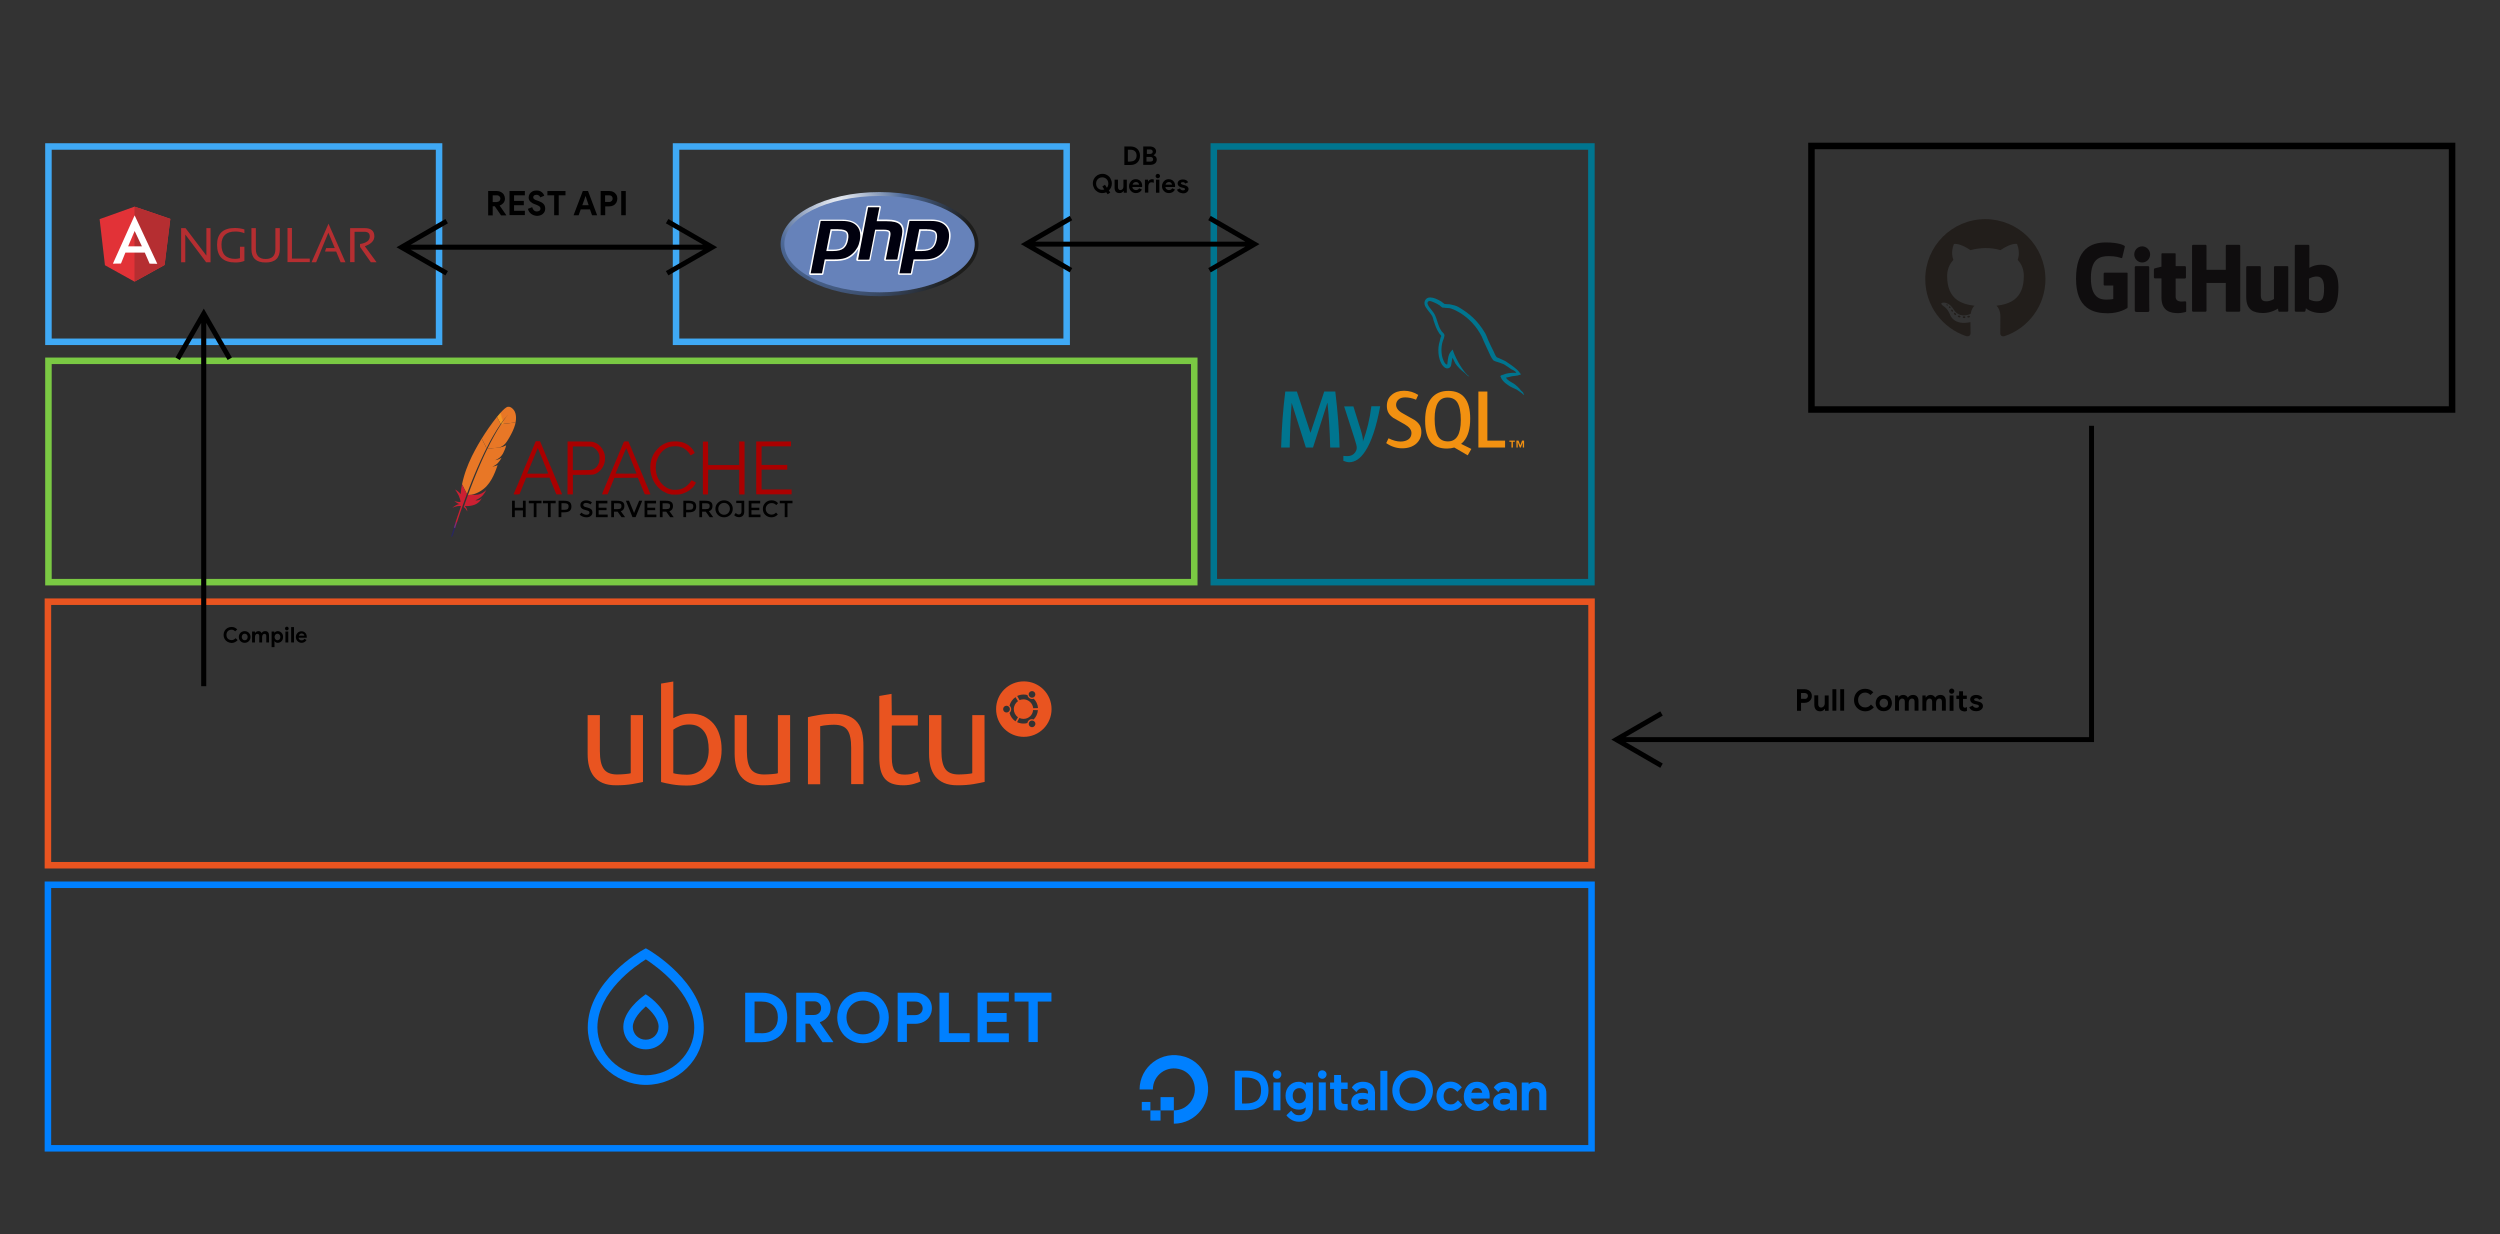 <?xml version="1.0" encoding="utf-8"?>
<!-- Generator: Adobe Illustrator 25.0.0, SVG Export Plug-In . SVG Version: 6.00 Build 0)  -->
<svg version="1.1" id="Layer_1" xmlns="http://www.w3.org/2000/svg" xmlns:xlink="http://www.w3.org/1999/xlink" x="0px" y="0px"
	 viewBox="0 0 1920 948" style="enable-background:new 0 0 1920 948;" xml:space="preserve">
<rect x="0" y="0" width="1920" height="948" fill="#333333" stroke="none"/>
<style type="text/css">
	.st0{fill:#00758F;}
	.st1{fill:#F29111;}
	.st2{fill-rule:evenodd;clip-rule:evenodd;fill:#F29111;}
	.st3{fill-rule:evenodd;clip-rule:evenodd;fill:#00758F;}
	.st4{fill:url(#SVGID_1_);}
	.st5{fill:#6682BA;}
	.st6{fill:#FFFFFF;}
	.st7{fill:#00000E;}
	.st8{fill-rule:evenodd;clip-rule:evenodd;fill:#221E1B;}
	.st9{fill:#221E1B;}
	.st10{fill:#0F0D0E;}
	.st11{fill:url(#path3178_1_);}
	.st12{fill:none;}
	.st13{fill:#BD202E;}
	.st14{opacity:0.35;fill:#BD202E;enable-background:new    ;}
	.st15{fill:url(#path3205_1_);}
	.st16{fill:url(#path3216_1_);}
	.st17{fill:url(#path3227_1_);}
	.st18{fill:url(#path3238_1_);}
	.st19{fill:url(#path3249_1_);}
	.st20{fill:url(#path3260_1_);}
	.st21{fill:url(#path3275_1_);}
	.st22{fill:url(#path3290_1_);}
	.st23{fill:url(#path3305_1_);}
	.st24{fill:#AA0000;}
	.st25{fill-rule:evenodd;clip-rule:evenodd;fill:#B52E31;}
	.st26{fill-rule:evenodd;clip-rule:evenodd;fill:#E23237;}
	.st27{fill-rule:evenodd;clip-rule:evenodd;fill:#FFFFFF;}
	.st28{fill-rule:evenodd;clip-rule:evenodd;fill:none;stroke:#7AC943;stroke-width:5;stroke-miterlimit:10;}
	.st29{fill-rule:evenodd;clip-rule:evenodd;fill:none;stroke:#00758F;stroke-width:5;stroke-miterlimit:10;}
	.st30{fill-rule:evenodd;clip-rule:evenodd;fill:none;stroke:#3FA9F5;stroke-width:5;stroke-miterlimit:10;}
	.st31{fill-rule:evenodd;clip-rule:evenodd;fill:none;stroke:#000000;stroke-width:5;stroke-miterlimit:10;}
	.st32{fill-rule:evenodd;clip-rule:evenodd;fill:none;stroke:#E95420;stroke-width:5;stroke-miterlimit:10;}
	.st33{fill-rule:evenodd;clip-rule:evenodd;fill:none;stroke:#0080FF;stroke-width:5;stroke-miterlimit:10;}
	.st34{fill:#0080FF;}
	.st35{fill-rule:evenodd;clip-rule:evenodd;fill:#0080FF;}
	.st36{fill:#E95420;}
</style>
<g>
	<path d="M174.7,492.9c-0.9-0.5-1.7-1.3-2.2-2.2c-0.5-0.9-0.8-2-0.8-3.1s0.3-2.2,0.8-3.1c0.5-0.9,1.3-1.7,2.2-2.2
		c0.9-0.5,2-0.8,3.1-0.8c1.8,0,3.2,0.6,4.4,1.9l-1.6,1.5c-0.8-0.9-1.7-1.3-2.8-1.3c-0.7,0-1.4,0.2-2,0.5s-1.1,0.8-1.4,1.4
		c-0.3,0.6-0.5,1.3-0.5,2.1c0,0.8,0.2,1.5,0.5,2.1c0.3,0.6,0.8,1.1,1.4,1.4c0.6,0.3,1.3,0.5,2,0.5c1.2,0,2.3-0.5,3.1-1.5l1.6,1.5
		c-0.6,0.7-1.3,1.2-2.1,1.6s-1.7,0.6-2.6,0.6C176.6,493.7,175.6,493.4,174.7,492.9z"/>
	<path d="M185.6,493.1c-0.7-0.4-1.2-0.9-1.6-1.6c-0.4-0.7-0.6-1.4-0.6-2.3c0-0.8,0.2-1.6,0.6-2.3c0.4-0.7,0.9-1.2,1.6-1.6
		s1.5-0.6,2.3-0.6c0.9,0,1.6,0.2,2.3,0.6c0.7,0.4,1.2,0.9,1.6,1.6c0.4,0.7,0.6,1.4,0.6,2.3c0,0.8-0.2,1.6-0.6,2.3
		c-0.4,0.7-0.9,1.2-1.6,1.6c-0.7,0.4-1.4,0.6-2.3,0.6C187,493.7,186.3,493.5,185.6,493.1z M189.1,491.4c0.4-0.2,0.6-0.5,0.8-0.9
		c0.2-0.4,0.3-0.8,0.3-1.3c0-0.5-0.1-0.9-0.3-1.3c-0.2-0.4-0.5-0.7-0.8-0.9c-0.4-0.2-0.7-0.3-1.2-0.3c-0.4,0-0.8,0.1-1.1,0.3
		c-0.4,0.2-0.6,0.5-0.8,0.9c-0.2,0.4-0.3,0.8-0.3,1.3c0,0.5,0.1,0.9,0.3,1.3c0.2,0.4,0.5,0.7,0.8,0.9c0.4,0.2,0.7,0.3,1.1,0.3
		C188.3,491.7,188.7,491.6,189.1,491.4z"/>
	<path d="M193.8,485h2v1.1h0.1c0.3-0.4,0.6-0.7,1.1-1c0.4-0.2,0.9-0.4,1.5-0.4c0.6,0,1.1,0.1,1.5,0.4c0.4,0.3,0.7,0.6,0.9,1.1
		c0.3-0.4,0.6-0.8,1.1-1.1c0.5-0.3,1-0.4,1.7-0.4c1,0,1.7,0.3,2.2,0.9c0.5,0.6,0.7,1.4,0.7,2.4v5.4h-2.1v-5c0-0.5-0.1-0.9-0.4-1.2
		c-0.2-0.3-0.6-0.4-1-0.4c-0.6,0-1,0.2-1.3,0.7c-0.3,0.4-0.5,1-0.5,1.7v4.2h-2.2v-5c0-0.5-0.1-0.9-0.4-1.2c-0.3-0.3-0.6-0.4-1.1-0.4
		c-0.5,0-1,0.2-1.3,0.7c-0.3,0.4-0.5,1-0.5,1.7v4.2h-2.2V485z"/>
	<path d="M208.7,485h2v1h0.1c0.2-0.4,0.6-0.7,1-0.9c0.4-0.2,0.9-0.4,1.5-0.4c0.8,0,1.4,0.2,2.1,0.6c0.6,0.4,1.1,0.9,1.5,1.6
		c0.4,0.7,0.5,1.4,0.5,2.3c0,0.9-0.2,1.6-0.5,2.3c-0.4,0.7-0.8,1.2-1.5,1.6c-0.6,0.4-1.3,0.6-2.1,0.6c-0.6,0-1.1-0.1-1.5-0.4
		c-0.4-0.2-0.8-0.5-1-0.9h-0.1l0.1,1.2v3.4h-2.2V485z M214.2,491.4c0.4-0.2,0.6-0.5,0.8-0.9c0.2-0.4,0.3-0.8,0.3-1.3
		c0-0.5-0.1-0.9-0.3-1.3c-0.2-0.4-0.5-0.7-0.8-0.9c-0.4-0.2-0.7-0.3-1.1-0.3c-0.4,0-0.8,0.1-1.1,0.3c-0.4,0.2-0.6,0.5-0.8,0.9
		c-0.2,0.4-0.3,0.8-0.3,1.3c0,0.5,0.1,0.9,0.3,1.3c0.2,0.4,0.5,0.7,0.8,0.9c0.4,0.2,0.7,0.3,1.1,0.3
		C213.4,491.7,213.8,491.6,214.2,491.4z"/>
	<path d="M219.3,483.7c-0.3-0.3-0.4-0.6-0.4-1c0-0.4,0.1-0.7,0.4-1c0.3-0.3,0.6-0.4,1-0.4c0.4,0,0.7,0.1,1,0.4
		c0.3,0.3,0.4,0.6,0.4,1c0,0.4-0.1,0.7-0.4,1c-0.3,0.3-0.6,0.4-1,0.4C219.9,484.1,219.5,484,219.3,483.7z M219.2,485h2.2v8.4h-2.2
		V485z"/>
	<path d="M223.6,481.6h2.2v11.8h-2.2V481.6z"/>
	<path d="M229.4,493.1c-0.7-0.4-1.2-0.9-1.6-1.6c-0.4-0.7-0.6-1.4-0.6-2.3c0-0.8,0.2-1.5,0.6-2.2c0.4-0.7,0.9-1.2,1.5-1.6
		c0.7-0.4,1.4-0.6,2.2-0.6c0.9,0,1.6,0.2,2.2,0.6c0.6,0.4,1.1,0.9,1.4,1.5c0.3,0.6,0.5,1.4,0.5,2.2c0,0.3,0,0.5,0,0.7h-6.3
		c0.1,0.7,0.4,1.2,0.8,1.5c0.4,0.3,0.9,0.5,1.5,0.5c0.5,0,0.9-0.1,1.3-0.3c0.4-0.2,0.6-0.5,0.8-0.9l1.7,0.9
		c-0.9,1.5-2.2,2.2-3.9,2.2C230.8,493.7,230.1,493.5,229.4,493.1z M233.7,488.2c0-0.3-0.1-0.5-0.3-0.8c-0.2-0.3-0.4-0.5-0.7-0.6
		c-0.3-0.2-0.7-0.3-1.1-0.3c-0.5,0-1,0.2-1.3,0.5c-0.4,0.3-0.6,0.7-0.8,1.2H233.7z"/>
</g>
<g>
	<path d="M1380.1,529.3h5.8c1,0,2,0.2,2.9,0.7c0.9,0.4,1.5,1.1,2,1.8c0.5,0.8,0.7,1.7,0.7,2.7c0,1-0.2,1.9-0.7,2.7
		c-0.5,0.8-1.2,1.4-2,1.9c-0.9,0.4-1.8,0.7-2.9,0.7h-2.7v6.1h-3.1V529.3z M1386,536.8c0.8,0,1.4-0.2,1.8-0.7c0.4-0.4,0.7-1,0.7-1.6
		c0-0.6-0.2-1.2-0.7-1.6c-0.4-0.4-1-0.7-1.8-0.7h-2.8v4.5H1386z"/>
	<path d="M1394.5,544.9c-0.7-0.9-1.1-2.1-1.1-3.7v-7.2h3v6.8c0,0.8,0.2,1.4,0.6,1.9c0.4,0.5,0.9,0.7,1.5,0.7c0.9,0,1.5-0.3,2.1-0.9
		c0.5-0.6,0.8-1.4,0.8-2.4v-6h3v11.8h-2.8v-1.5h-0.2c-0.4,0.6-0.8,1-1.5,1.4c-0.6,0.3-1.3,0.5-2.1,0.5
		C1396.3,546.2,1395.2,545.8,1394.5,544.9z"/>
	<path d="M1407.3,529.3h3v16.5h-3V529.3z"/>
	<path d="M1413.3,529.3h3v16.5h-3V529.3z"/>
	<path d="M1428.1,545.1c-1.3-0.8-2.4-1.8-3.1-3.1c-0.8-1.3-1.1-2.8-1.1-4.4s0.4-3.1,1.1-4.4c0.8-1.3,1.8-2.4,3.1-3.1
		c1.3-0.8,2.8-1.1,4.4-1.1c2.5,0,4.6,0.9,6.2,2.7l-2.2,2.1c-1.1-1.2-2.4-1.9-4-1.9c-1,0-2,0.2-2.8,0.7c-0.8,0.5-1.5,1.1-2,2
		c-0.5,0.9-0.7,1.9-0.7,3s0.2,2.1,0.7,3c0.5,0.9,1.2,1.5,2,2c0.8,0.5,1.8,0.7,2.8,0.7c1.7,0,3.2-0.7,4.4-2.2l2.2,2.1
		c-0.8,1-1.8,1.7-2.9,2.3c-1.1,0.5-2.3,0.8-3.7,0.8C1430.9,546.2,1429.4,545.9,1428.1,545.1z"/>
	<path d="M1443.5,545.4c-1-0.5-1.7-1.3-2.2-2.2c-0.5-0.9-0.8-2-0.8-3.2c0-1.2,0.3-2.2,0.8-3.2c0.5-1,1.3-1.7,2.2-2.3
		c1-0.5,2-0.8,3.3-0.8c1.2,0,2.3,0.3,3.2,0.8c1,0.5,1.7,1.3,2.2,2.3c0.5,1,0.8,2,0.8,3.2c0,1.2-0.3,2.3-0.8,3.2
		c-0.5,0.9-1.3,1.7-2.2,2.2c-1,0.5-2,0.8-3.2,0.8C1445.5,546.2,1444.4,546,1443.5,545.4z M1448.4,543c0.5-0.3,0.9-0.7,1.2-1.2
		c0.3-0.5,0.4-1.1,0.4-1.8c0-0.7-0.1-1.3-0.4-1.8c-0.3-0.5-0.7-0.9-1.2-1.2c-0.5-0.3-1-0.4-1.6-0.4c-0.6,0-1.1,0.1-1.6,0.4
		c-0.5,0.3-0.9,0.7-1.2,1.2c-0.3,0.5-0.5,1.1-0.5,1.8c0,0.7,0.2,1.3,0.5,1.8c0.3,0.5,0.7,0.9,1.2,1.2c0.5,0.3,1,0.4,1.6,0.4
		C1447.3,543.4,1447.9,543.3,1448.4,543z"/>
	<path d="M1455.1,534.1h2.8v1.5h0.2c0.4-0.6,0.9-1,1.5-1.4c0.6-0.3,1.3-0.5,2.1-0.5c0.8,0,1.6,0.2,2.2,0.6c0.6,0.4,1.1,0.9,1.3,1.5
		c0.4-0.6,0.9-1.1,1.6-1.5c0.7-0.4,1.5-0.6,2.4-0.6c1.3,0,2.4,0.4,3.1,1.2c0.7,0.8,1.1,1.9,1.1,3.3v7.6h-3v-7c0-0.7-0.2-1.3-0.5-1.7
		c-0.3-0.4-0.8-0.6-1.4-0.6c-0.8,0-1.4,0.3-1.9,0.9c-0.5,0.6-0.7,1.4-0.7,2.5v5.9h-3v-7c0-0.7-0.2-1.3-0.5-1.7
		c-0.4-0.4-0.9-0.6-1.5-0.6c-0.7,0-1.3,0.3-1.8,0.9c-0.5,0.6-0.7,1.4-0.7,2.5v5.9h-3V534.1z"/>
	<path d="M1476.1,534.1h2.8v1.5h0.2c0.4-0.6,0.9-1,1.5-1.4c0.6-0.3,1.3-0.5,2.1-0.5c0.8,0,1.6,0.2,2.2,0.6c0.6,0.4,1.1,0.9,1.3,1.5
		c0.4-0.6,0.9-1.1,1.6-1.5c0.7-0.4,1.5-0.6,2.4-0.6c1.3,0,2.4,0.4,3.1,1.2c0.7,0.8,1.1,1.9,1.1,3.3v7.6h-3v-7c0-0.7-0.2-1.3-0.5-1.7
		c-0.3-0.4-0.8-0.6-1.4-0.6c-0.8,0-1.4,0.3-1.9,0.9c-0.5,0.6-0.7,1.4-0.7,2.5v5.9h-3v-7c0-0.7-0.2-1.3-0.5-1.7
		c-0.4-0.4-0.9-0.6-1.5-0.6c-0.7,0-1.3,0.3-1.8,0.9c-0.5,0.6-0.7,1.4-0.7,2.5v5.9h-3V534.1z"/>
	<path d="M1497.5,532.2c-0.4-0.4-0.6-0.8-0.6-1.4c0-0.5,0.2-1,0.6-1.4c0.4-0.4,0.8-0.6,1.4-0.6c0.5,0,1,0.2,1.4,0.6
		c0.4,0.4,0.6,0.8,0.6,1.4c0,0.5-0.2,1-0.6,1.4c-0.4,0.4-0.8,0.6-1.4,0.6C1498.3,532.8,1497.8,532.6,1497.5,532.2z M1497.3,534.1h3
		v11.8h-3V534.1z"/>
	<path d="M1506.9,546c-0.5-0.2-0.9-0.4-1.2-0.7c-0.7-0.7-1.1-1.7-1.1-3v-5.5h-2.1v-2.6h2.1v-3.3h3v3.3h2.9v2.6h-2.9v5
		c0,0.6,0.1,1.1,0.4,1.3c0.2,0.3,0.6,0.4,1.1,0.4c0.3,0,0.5,0,0.7-0.1c0.2-0.1,0.4-0.2,0.8-0.4v3c-0.7,0.3-1.4,0.4-2.1,0.4
		C1507.9,546.2,1507.4,546.1,1506.9,546z"/>
	<path d="M1514.3,545.4c-0.9-0.6-1.5-1.3-1.9-2.3l2.7-1.2c0.2,0.6,0.6,1,1.1,1.3c0.5,0.3,1,0.4,1.6,0.4c0.6,0,1-0.1,1.4-0.3
		c0.4-0.2,0.6-0.5,0.6-0.9c0-0.4-0.2-0.7-0.5-0.9s-0.8-0.4-1.5-0.5l-1.4-0.3c-1-0.2-1.7-0.6-2.4-1.3c-0.6-0.6-0.9-1.4-0.9-2.3
		c0-0.7,0.2-1.3,0.6-1.8c0.4-0.5,1-1,1.7-1.2c0.7-0.3,1.5-0.4,2.3-0.4c2.4,0,4.1,0.9,4.9,2.6l-2.6,1.1c-0.5-0.8-1.2-1.2-2.2-1.2
		c-0.5,0-0.9,0.1-1.2,0.3c-0.3,0.2-0.5,0.4-0.5,0.7c0,0.6,0.5,1,1.6,1.2l1.7,0.4c1.2,0.3,2.1,0.7,2.6,1.3c0.6,0.6,0.9,1.3,0.9,2.2
		c0,0.8-0.2,1.4-0.7,2c-0.4,0.6-1,1-1.8,1.4c-0.8,0.3-1.6,0.5-2.5,0.5C1516.3,546.2,1515.2,545.9,1514.3,545.4z"/>
</g>
<g>
	<path d="M374.8,146.7h6.8c1.2,0,2.3,0.3,3.2,0.8c0.9,0.5,1.7,1.2,2.2,2.1c0.5,0.9,0.8,1.9,0.8,3c0,1.2-0.4,2.3-1.1,3.2
		c-0.8,0.9-1.7,1.6-2.9,2l0,0.2l5,7.2v0.2h-4l-4.8-7h-1.6v7h-3.5V146.7z M381.5,155.1c0.8,0,1.4-0.2,2-0.7c0.5-0.5,0.8-1.1,0.8-1.8
		c0-0.7-0.2-1.3-0.7-1.8c-0.5-0.5-1.1-0.8-1.9-0.8h-3.3v5.2H381.5z"/>
	<path d="M391.3,146.7h11.8v3.3h-8.3v4.3h7.5v3.3h-7.5v4.3h8.3v3.3h-11.8V146.7z"/>
	<path d="M408,164.3c-1.2-0.9-2.1-2.2-2.6-3.9l3.3-1.3c0.3,1,0.7,1.8,1.3,2.4c0.6,0.6,1.4,0.9,2.3,0.9c0.8,0,1.4-0.2,2-0.6
		c0.6-0.4,0.8-0.9,0.8-1.6c0-0.7-0.3-1.3-0.8-1.7c-0.5-0.4-1.5-0.9-2.8-1.4l-1.1-0.4c-1.2-0.4-2.2-1.1-3.1-1.9
		c-0.9-0.9-1.3-1.9-1.3-3.2c0-1,0.3-1.9,0.8-2.7c0.5-0.8,1.2-1.4,2.1-1.9c0.9-0.5,2-0.7,3.1-0.7c1.7,0,3,0.4,4,1.2
		c1,0.8,1.6,1.7,2,2.8l-3.1,1.3c-0.2-0.6-0.5-1.1-1-1.4c-0.5-0.4-1.1-0.6-1.8-0.6c-0.8,0-1.4,0.2-1.9,0.5c-0.5,0.4-0.7,0.8-0.7,1.4
		c0,0.6,0.2,1,0.7,1.4c0.5,0.4,1.2,0.8,2.3,1.1l1.2,0.4c1.6,0.6,2.9,1.3,3.7,2.2c0.9,0.9,1.3,2.1,1.3,3.6c0,1.2-0.3,2.2-0.9,3.1
		c-0.6,0.8-1.4,1.5-2.4,1.9c-1,0.4-2,0.6-3,0.6C410.7,165.7,409.3,165.2,408,164.3z"/>
	<path d="M425.6,150h-5.2v-3.3h13.9v3.3h-5.2v15.3h-3.5V150z"/>
	<path d="M447.6,146.7h4l7,18.6h-3.9l-1.6-4.5h-7.1l-1.6,4.5h-3.9L447.6,146.7z M452.1,157.6l-1.6-4.7l-0.7-2.2h-0.2l-0.7,2.2
		l-1.7,4.7H452.1z"/>
	<path d="M461.2,146.7h6.6c1.2,0,2.3,0.2,3.2,0.7c1,0.5,1.7,1.2,2.3,2.1c0.6,0.9,0.8,1.9,0.8,3.1c0,1.1-0.3,2.2-0.8,3.1
		c-0.6,0.9-1.3,1.6-2.3,2.1c-1,0.5-2,0.7-3.2,0.7h-3v6.8h-3.5V146.7z M467.8,155.1c0.9,0,1.5-0.3,2-0.8s0.7-1.1,0.7-1.8
		c0-0.7-0.2-1.3-0.7-1.8c-0.5-0.5-1.2-0.7-2-0.7h-3.1v5.1H467.8z"/>
	<path d="M477.1,146.7h3.5v18.6h-3.5V146.7z"/>
</g>
<g>
	<path class="st0" d="M1028.8,343.7h-7.2c-0.3-12.2-1-23.6-2.1-34.3h-0.1l-11,34.3h-5.5l-10.9-34.3H992c-0.8,10.3-1.3,21.7-1.5,34.3
		h-6.6c0.4-15.3,1.5-29.6,3.2-43h8.9l10.4,31.6h0.1l10.5-31.6h8.5C1027.4,316.4,1028.5,330.7,1028.8,343.7"/>
	<path class="st0" d="M1060,312c-2.9,15.9-6.8,27.5-11.6,34.7c-3.7,5.6-7.8,8.3-12.3,8.3c-1.2,0-2.7-0.4-4.4-1.1v-3.8
		c0.9,0.1,1.8,0.2,3,0.2c2.1,0,3.8-0.6,5-1.7c1.5-1.4,2.3-3,2.3-4.7c0-1.2-0.6-3.6-1.8-7.3l-7.9-24.5h7.1l5.7,18.3
		c1.3,4.2,1.8,7.1,1.6,8.7c3.1-8.3,5.3-17.3,6.5-27.1H1060z"/>
	<polygon class="st1" points="1155.9,343.7 1135.4,343.7 1135.4,300.7 1142.3,300.7 1142.3,338.4 1155.9,338.4 	"/>
	<path class="st2" d="M1130,344.8l-7.9-3.9c0.7-0.6,1.4-1.2,2-1.9c3.4-3.9,5-9.8,5-17.5c0-14.2-5.6-21.3-16.8-21.3
		c-5.5,0-9.7,1.8-12.8,5.4c-3.4,4-5,9.8-5,17.5c0,7.6,1.5,13.1,4.5,16.6c2.7,3.2,6.8,4.8,12.3,4.8c2,0,3.9-0.3,5.6-0.8l10.3,6
		L1130,344.8z M1104.4,335.1c-1.7-2.8-2.6-7.3-2.6-13.5c0-10.8,3.3-16.3,9.9-16.3c3.4,0,6,1.3,7.6,3.9c1.7,2.8,2.6,7.3,2.6,13.4
		c0,10.9-3.3,16.4-9.9,16.4C1108.6,339,1106,337.7,1104.4,335.1"/>
	<path class="st1" d="M1091.6,331.8c0,3.6-1.3,6.6-4,9c-2.7,2.3-6.3,3.5-10.8,3.5c-4.2,0-8.3-1.3-12.2-4l1.8-3.7
		c3.4,1.7,6.5,2.5,9.2,2.5c2.6,0,4.6-0.6,6.1-1.7c1.5-1.1,2.3-2.7,2.3-4.8c0-2.6-1.8-4.7-5-6.6c-3-1.7-9-5.1-9-5.1
		c-3.3-2.4-4.9-4.9-4.9-9.2c0-3.5,1.2-6.3,3.7-8.4c2.4-2.1,5.6-3.2,9.5-3.2c4,0,7.6,1.1,10.9,3.2l-1.7,3.7c-2.8-1.2-5.6-1.8-8.3-1.8
		c-2.2,0-3.9,0.5-5.1,1.6c-1.2,1.1-1.9,2.4-1.9,4.1c0,2.5,1.8,4.8,5.2,6.6c3.1,1.7,9.2,5.2,9.2,5.2
		C1089.9,325.1,1091.6,327.6,1091.6,331.8"/>
	<path class="st3" d="M1164.5,286.3c-4.2-0.1-7.4,0.3-10.1,1.5c-0.8,0.3-2,0.3-2.1,1.3c0.4,0.4,0.5,1.1,0.8,1.7
		c0.6,1,1.7,2.4,2.7,3.2c1.1,0.8,2.2,1.7,3.3,2.4c2,1.3,4.3,2,6.3,3.2c1.1,0.7,2.3,1.7,3.4,2.4c0.6,0.4,0.9,1.1,1.7,1.3v-0.2
		c-0.4-0.5-0.5-1.1-0.8-1.7c-0.5-0.5-1-1-1.6-1.5c-1.5-2-3.4-3.8-5.4-5.2c-1.7-1.1-5.3-2.7-6-4.6c0,0-0.1-0.1-0.1-0.1
		c1.1-0.1,2.5-0.5,3.6-0.8c1.8-0.5,3.4-0.4,5.2-0.8c0.8-0.2,1.7-0.5,2.5-0.7v-0.5c-0.9-0.9-1.6-2.2-2.6-3.1
		c-2.6-2.3-5.6-4.5-8.6-6.4c-1.6-1-3.7-1.7-5.4-2.6c-0.6-0.3-1.7-0.5-2-1c-0.9-1.1-1.5-2.6-2.1-4c-1.5-2.9-3-6-4.3-9
		c-0.9-2-1.5-4.1-2.7-5.9c-5.4-8.8-11.2-14.2-20.1-19.4c-1.9-1.1-4.2-1.6-6.7-2.1c-1.3-0.1-2.6-0.2-3.9-0.2
		c-0.8-0.4-1.7-1.4-2.4-1.8c-3-1.9-10.6-5.9-12.8-0.6c-1.4,3.4,2.1,6.7,3.3,8.4c0.9,1.2,2,2.5,2.6,3.9c0.4,0.9,0.5,1.8,0.8,2.8
		c0.8,2.3,1.6,4.8,2.7,7c0.6,1.1,1.2,2.2,1.9,3.2c0.4,0.6,1.1,0.8,1.3,1.8c-0.7,1-0.8,2.6-1.2,3.9c-1.9,5.9-1.1,13.1,1.5,17.5
		c0.8,1.3,2.8,4.2,5.5,3.1c2.3-0.9,1.8-3.9,2.5-6.5c0.2-0.6,0.1-1,0.4-1.5v0.1c0.7,1.5,1.5,2.9,2.1,4.3c1.6,2.5,4.4,5.2,6.8,7
		c1.2,0.9,2.2,2.5,3.8,3.1v-0.2h-0.1c-0.3-0.5-0.8-0.7-1.2-1c-0.9-0.9-2-2.1-2.7-3.1c-2.2-2.9-4.1-6.1-5.8-9.5
		c-0.8-1.6-1.6-3.4-2.2-5c-0.3-0.6-0.3-1.6-0.8-1.9c-0.8,1.1-1.9,2.1-2.5,3.5c-1,2.2-1.1,5-1.5,7.9c-0.2,0.1-0.1,0-0.2,0.1
		c-1.7-0.4-2.2-2.1-2.9-3.6c-1.6-3.7-1.8-9.6-0.5-13.9c0.4-1.1,1.9-4.5,1.3-5.6c-0.3-1-1.4-1.6-1.9-2.3c-0.7-1-1.4-2.2-1.9-3.3
		c-1.2-2.9-1.9-6.1-3.2-9c-0.6-1.4-1.7-2.8-2.6-4c-1-1.4-2.1-2.4-2.9-4.1c-0.3-0.6-0.6-1.5-0.2-2.1c0.1-0.4,0.3-0.6,0.7-0.7
		c0.7-0.6,2.6,0.2,3.3,0.5c1.9,0.8,3.5,1.5,5.1,2.6c0.7,0.5,1.5,1.5,2.4,1.8h1.1c1.7,0.4,3.5,0.1,5.1,0.6c2.8,0.9,5.2,2.2,7.5,3.6
		c6.8,4.3,12.4,10.4,16.2,17.8c0.6,1.2,0.9,2.3,1.5,3.5c1.1,2.6,2.4,5.2,3.5,7.6c1.1,2.4,2.1,4.9,3.7,7c0.8,1.1,3.9,1.7,5.3,2.2
		c1,0.5,2.7,0.9,3.6,1.5c1.8,1.1,3.5,2.3,5.2,3.5C1161.7,284,1164.3,285.3,1164.5,286.3"/>
	<path class="st1" d="M1169.4,343.7h1.1v-5.3h-1.6l-1.3,3.6l-1.4-3.6h-1.6v5.3h1v-4h0.1l1.5,4h0.8l1.5-4V343.7z M1160.8,343.7h1.1
		v-4.4h1.5v-0.9h-4.2v0.9h1.6V343.7z"/>
</g>
<g>
	
		<radialGradient id="SVGID_1_" cx="618.595" cy="170.87" r="99.851" gradientTransform="matrix(1 0 0 1 26.52 -9.307)" gradientUnits="userSpaceOnUse">
		<stop  offset="0" style="stop-color:#FFFFFF"/>
		<stop  offset="0.5" style="stop-color:#4D6998"/>
		<stop  offset="1" style="stop-color:#1D1D1B"/>
	</radialGradient>
	<ellipse class="st4" cx="675.5" cy="187.5" rx="76" ry="40"/>
	<ellipse class="st5" cx="675.5" cy="187.5" rx="73.1" ry="37"/>
	<g>
		<path class="st6" d="M690.3,199.5c0,0,3.6-18.7,3.6-18.7c0.8-4.2,0.1-7.4-2-9.3c-2.1-1.9-5.6-2.9-10.9-2.9h-6.3l1.8-9.2
			c0.1-0.3,0-0.7-0.2-1c-0.2-0.3-0.6-0.4-0.9-0.4h-8.7c-0.6,0-1.1,0.4-1.2,1l-3.8,19.8c-0.4-2.2-1.2-4.1-2.6-5.7
			c-2.5-2.9-6.6-4.4-11.9-4.4h-16.8c-0.6,0-1.1,0.4-1.2,1l-7.8,40.1c-0.1,0.3,0,0.7,0.2,1c0.2,0.3,0.6,0.4,0.9,0.4h8.7
			c0.6,0,1.1-0.4,1.2-1l1.9-9.7h6.5c3.4,0,6.3-0.4,8.5-1.1c2.3-0.7,4.4-2,6.2-3.7c1.5-1.4,2.7-2.9,3.7-4.6l-1.6,8
			c-0.1,0.3,0,0.7,0.2,1c0.2,0.3,0.6,0.4,0.9,0.4h8.7c0.6,0,1.1-0.4,1.2-1l4.3-22h5.9c2.5,0,3.3,0.5,3.5,0.7
			c0.2,0.2,0.6,0.9,0.1,3.1l-3.4,17.7c-0.1,0.3,0,0.7,0.2,1c0.2,0.3,0.6,0.4,0.9,0.4h8.8C689.7,200.4,690.2,200,690.3,199.5z
			 M650.1,184.1c-0.5,2.8-1.6,4.8-3,5.9c-1.5,1.2-3.9,1.7-7.1,1.7h-3.9l2.8-14.4h5c3.7,0,5.2,0.8,5.8,1.4
			C650.5,179.7,650.6,181.5,650.1,184.1z"/>
		<path class="st6" d="M727.3,173c-2.5-2.9-6.6-4.4-11.9-4.4h-16.8c-0.6,0-1.1,0.4-1.2,1l-7.8,40.1c-0.1,0.3,0,0.7,0.2,1
			c0.2,0.3,0.6,0.4,0.9,0.4h8.7c0.6,0,1.1-0.4,1.2-1l1.9-9.7h6.5c3.4,0,6.3-0.4,8.5-1.1c2.3-0.7,4.4-2,6.2-3.7
			c1.5-1.4,2.8-3,3.8-4.7c1-1.7,1.7-3.6,2.1-5.7C730.7,180,729.9,175.9,727.3,173z M718.3,184.1c-0.5,2.8-1.6,4.8-3,5.9
			c-1.5,1.2-3.9,1.7-7.1,1.7h-3.9l2.8-14.4h5c3.7,0,5.2,0.8,5.8,1.4C718.6,179.7,718.8,181.5,718.3,184.1z"/>
	</g>
	<g>
		<path class="st7" d="M643.9,176.1c3.3,0,5.5,0.6,6.6,1.8c1.1,1.2,1.4,3.3,0.8,6.3c-0.6,3.1-1.8,5.3-3.5,6.6c-1.7,1.3-4.3,2-7.9,2
			h-5.3l3.3-16.8H643.9z M622.6,209.9h8.7l2.1-10.7h7.5c3.3,0,6-0.3,8.1-1c2.1-0.7,4.1-1.9,5.8-3.5c1.5-1.3,2.6-2.8,3.6-4.5
			c0.9-1.6,1.5-3.4,1.9-5.4c0.9-4.8,0.2-8.5-2.1-11.1c-2.3-2.7-6-4-11.1-4h-16.8L622.6,209.9z"/>
		<path class="st7" d="M666.7,159.2h8.7l-2.1,10.7h7.7c4.9,0,8.2,0.8,10,2.5c1.8,1.7,2.4,4.4,1.7,8.2l-3.6,18.7h-8.8l3.4-17.7
			c0.4-2,0.2-3.4-0.4-4.1c-0.7-0.7-2.1-1.1-4.3-1.1h-6.9l-4.5,23H659L666.7,159.2z"/>
		<path class="st7" d="M712,176.1c3.3,0,5.5,0.6,6.6,1.8c1.1,1.2,1.4,3.3,0.8,6.3c-0.6,3.1-1.8,5.3-3.5,6.6c-1.7,1.3-4.3,2-7.9,2
			h-5.3l3.3-16.8H712z M690.8,209.9h8.7l2.1-10.7h7.5c3.3,0,6-0.3,8.1-1c2.1-0.7,4.1-1.9,5.8-3.5c1.5-1.3,2.6-2.8,3.6-4.5
			c0.9-1.6,1.5-3.4,1.9-5.4c0.9-4.8,0.2-8.5-2.1-11.1c-2.3-2.7-6-4-11.1-4h-16.8L690.8,209.9z"/>
	</g>
</g>
<g>
	<g>
		<path class="st8" d="M1524.7,168.3c-25.5,0-46.1,20.7-46.1,46.1c0,20.4,13.2,37.7,31.6,43.8c2.3,0.4,3.2-1,3.2-2.2
			c0-1.1,0-4.7-0.1-8.6c-12.8,2.8-15.5-5.4-15.5-5.4c-2.1-5.3-5.1-6.8-5.1-6.8c-4.2-2.9,0.3-2.8,0.3-2.8c4.6,0.3,7.1,4.8,7.1,4.8
			c4.1,7.1,10.8,5,13.4,3.8c0.4-3,1.6-5,2.9-6.2c-10.2-1.2-21-5.1-21-22.8c0-5,1.8-9.2,4.8-12.4c-0.5-1.2-2.1-5.9,0.4-12.2
			c0,0,3.9-1.2,12.7,4.7c3.7-1,7.6-1.5,11.5-1.6c3.9,0,7.9,0.5,11.6,1.6c8.8-6,12.7-4.7,12.7-4.7c2.5,6.4,0.9,11,0.5,12.2
			c3,3.2,4.7,7.3,4.7,12.4c0,17.7-10.8,21.6-21.1,22.8c1.7,1.4,3.1,4.2,3.1,8.5c0,6.2-0.1,11.1-0.1,12.7c0,1.2,0.8,2.7,3.2,2.2
			c18.3-6.1,31.5-23.4,31.5-43.8C1570.8,188.9,1550.2,168.3,1524.7,168.3z"/>
		<path class="st9" d="M1496,234.5c-0.1,0.2-0.5,0.3-0.8,0.1c-0.3-0.2-0.5-0.5-0.4-0.7c0.1-0.2,0.5-0.3,0.8-0.1
			C1496,234,1496.1,234.3,1496,234.5L1496,234.5z M1495.5,234.1"/>
		<path class="st9" d="M1497.9,236.6c-0.2,0.2-0.7,0.1-0.9-0.2c-0.3-0.3-0.4-0.8-0.1-1c0.2-0.2,0.6-0.1,0.9,0.2
			C1498.1,236,1498.1,236.4,1497.9,236.6L1497.9,236.6z M1497.5,236.1"/>
		<path class="st9" d="M1499.7,239.3c-0.3,0.2-0.7,0-1-0.4c-0.3-0.4-0.3-0.9,0-1.1c0.3-0.2,0.7,0,1,0.4
			C1500,238.6,1500,239.1,1499.7,239.3L1499.7,239.3z M1499.7,239.3"/>
		<path class="st9" d="M1502.2,241.8c-0.3,0.3-0.8,0.2-1.2-0.2c-0.4-0.4-0.5-0.9-0.3-1.2c0.3-0.3,0.8-0.2,1.2,0.2
			C1502.4,241,1502.5,241.6,1502.2,241.8L1502.2,241.8z M1502.2,241.8"/>
		<path class="st9" d="M1505.6,243.3c-0.1,0.4-0.6,0.5-1.2,0.4c-0.5-0.2-0.9-0.6-0.8-0.9c0.1-0.4,0.6-0.5,1.2-0.4
			C1505.4,242.5,1505.8,243,1505.6,243.3L1505.6,243.3z M1505.6,243.3"/>
		<path class="st9" d="M1509.4,243.6c0,0.4-0.4,0.7-1,0.7c-0.6,0-1-0.3-1-0.7c0-0.4,0.4-0.7,1-0.7
			C1509,242.9,1509.4,243.2,1509.4,243.6L1509.4,243.6z M1509.4,243.6"/>
		<path class="st9" d="M1512.9,243c0.1,0.4-0.3,0.8-0.9,0.9c-0.5,0.1-1-0.1-1.1-0.5c-0.1-0.4,0.3-0.8,0.9-0.9
			C1512.4,242.4,1512.9,242.6,1512.9,243L1512.9,243z M1512.9,243"/>
	</g>
	<g>
		<path class="st10" d="M1633.3,209.4h-16.9c-0.4,0-0.8,0.4-0.8,0.8v8.3c0,0.4,0.4,0.8,0.8,0.8h6.6v10.3c0,0-1.5,0.5-5.6,0.5
			c-4.8,0-11.6-1.8-11.6-16.6c0-14.9,7-16.8,13.6-16.8c5.7,0,8.2,1,9.7,1.5c0.5,0.2,0.9-0.3,0.9-0.8l1.9-8c0-0.2-0.1-0.5-0.3-0.6
			c-0.6-0.5-4.5-2.6-14.3-2.6c-11.3,0-22.9,4.8-22.9,27.9c0,23.1,13.3,26.5,24.4,26.5c9.3,0,14.9-4,14.9-4c0.2-0.1,0.3-0.5,0.3-0.6
			v-25.8C1634.1,209.7,1633.8,209.4,1633.3,209.4z"/>
		<path class="st10" d="M1720.5,188.8c0-0.4-0.3-0.8-0.8-0.8h-9.5c-0.4,0-0.8,0.4-0.8,0.8c0,0,0,18.4,0,18.4h-14.8v-18.4
			c0-0.4-0.4-0.8-0.8-0.8h-9.5c-0.4,0-0.8,0.4-0.8,0.8v49.8c0,0.4,0.4,0.8,0.8,0.8h9.5c0.4,0,0.8-0.4,0.8-0.8v-21.3h14.8
			c0,0,0,21.3,0,21.3c0,0.4,0.4,0.8,0.8,0.8h9.5c0.4,0,0.8-0.4,0.8-0.8V188.8z"/>
		<g>
			<g>
				<path class="st10" d="M1651.3,195.4c0-3.4-2.8-6.2-6.1-6.2c-3.4,0-6.1,2.8-6.1,6.2c0,3.4,2.8,6.2,6.1,6.2
					C1648.6,201.6,1651.3,198.8,1651.3,195.4z"/>
				<path class="st10" d="M1650.6,228.2c0-1.3,0-23,0-23c0-0.4-0.4-0.8-0.8-0.8h-9.5c-0.4,0-0.8,0.4-0.8,0.9c0,0,0,27.7,0,33
					c0,1,0.6,1.3,1.4,1.3c0,0,4.1,0,8.6,0c0.9,0,1.2-0.5,1.2-1.3C1650.6,236.4,1650.6,229.5,1650.6,228.2z"/>
			</g>
		</g>
		<path class="st10" d="M1756.7,204.4h-9.5c-0.4,0-0.8,0.4-0.8,0.8v24.4c0,0-2.4,1.8-5.8,1.8c-3.4,0-4.3-1.5-4.3-4.9
			c0-3.3,0-21.3,0-21.3c0-0.4-0.4-0.8-0.8-0.8h-9.6c-0.4,0-0.8,0.4-0.8,0.8c0,0,0,13,0,22.9c0,9.9,5.5,12.3,13.1,12.3
			c6.2,0,11.3-3.4,11.3-3.4s0.2,1.8,0.3,2c0.1,0.2,0.4,0.4,0.7,0.4l6.1,0c0.4,0,0.8-0.4,0.8-0.8l0-33.5
			C1757.5,204.8,1757.2,204.4,1756.7,204.4z"/>
		<path class="st10" d="M1782.6,203.3c-5.4,0-9,2.4-9,2.4v-16.9c0-0.4-0.4-0.8-0.8-0.8h-9.6c-0.4,0-0.8,0.4-0.8,0.8v49.8
			c0,0.4,0.4,0.8,0.8,0.8c0,0,6.6,0,6.6,0c0.3,0,0.5-0.2,0.7-0.4c0.2-0.3,0.4-2.3,0.4-2.3s3.9,3.7,11.3,3.7
			c8.7,0,13.7-4.4,13.7-19.8C1795.9,205.3,1787.9,203.3,1782.6,203.3z M1778.8,231.4c-3.3-0.1-5.5-1.6-5.5-1.6V214
			c0,0,2.2-1.3,4.9-1.6c3.4-0.3,6.7,0.7,6.7,8.8C1784.9,229.8,1783.4,231.5,1778.8,231.4z"/>
		<path class="st10" d="M1678,204.4h-7.1c0,0,0-9.4,0-9.4c0-0.4-0.2-0.5-0.6-0.5h-9.7c-0.4,0-0.6,0.2-0.6,0.5v9.8
			c0,0-4.9,1.2-5.2,1.3c-0.3,0.1-0.6,0.4-0.6,0.8v6.1c0,0.4,0.4,0.8,0.8,0.8h5c0,0,0,6.4,0,14.7c0,11,7.7,12,12.9,12
			c2.4,0,5.2-0.8,5.7-0.9c0.3-0.1,0.4-0.4,0.4-0.7l0-6.7c0-0.4-0.4-0.8-0.8-0.8c-0.4,0-1.5,0.2-2.6,0.2c-3.5,0-4.7-1.6-4.7-3.7
			c0-2.1,0-14,0-14h7.1c0.4,0,0.8-0.4,0.8-0.8v-7.7C1678.8,204.7,1678.4,204.4,1678,204.4z"/>
	</g>
</g>
<g id="layer1" transform="matrix(0.469,0,0,0.469,-33.902,-218.829)">
	<g id="g3169" transform="matrix(0.226,0,0,0.226,72.156,466.789)">
		
			<linearGradient id="path3178_1_" gradientUnits="userSpaceOnUse" x1="-84263.305" y1="31816.113" x2="-84101.18" y2="32005.69" gradientTransform="matrix(3.681945e-02 -7.896055e-02 7.896055e-02 3.681945e-02 4214.237 -4798.732)">
			<stop  offset="0" style="stop-color:#F59723"/>
			<stop  offset="0.312" style="stop-color:#F69822"/>
			<stop  offset="0.838" style="stop-color:#E87726"/>
		</linearGradient>
		<path id="path3178" class="st11" d="M3670,2950.5c-14.8,8.7-39.4,33.5-68.7,69.4l26.9,50.9c19-27,38.2-51.5,57.6-72.3
			c1.5-1.6,2.2-2.4,2.2-2.4c-0.7,0.8-1.5,1.6-2.2,2.4c-6.3,6.9-25.3,29.2-54.1,73.3c27.7-1.4,70.2-7,104.9-12.9
			c10.4-57.9-10.1-84.3-10.1-84.3S3700.5,2932.6,3670,2950.5z"/>
		<path id="path3180" class="st12" d="M3624.3,3241.1c0.2-0.1,0.4-0.1,0.6-0.1l-3.9,0.4c-0.2,0.1-0.4,0.2-0.7,0.3
			C3621.7,3241.5,3623,3241.2,3624.3,3241.1z"/>
		<path id="path3182" class="st12" d="M3596.7,3332.3c-2.2,0.5-4.4,0.9-6.7,1.3C3592.3,3333.2,3594.6,3332.7,3596.7,3332.3z"/>
		<path id="path3184" class="st12" d="M3409.6,3536.9c0.3-0.7,0.5-1.5,0.8-2.2c6-15.7,11.9-30.9,17.6-45.8
			c6.5-16.7,12.9-32.8,19.4-48.4c6.7-16.4,13.4-32.4,19.9-47.8c6.8-16.1,13.6-31.7,20.3-46.7c5.4-12.2,10.7-24,16-35.4
			c1.7-3.8,3.5-7.6,5.2-11.3c3.4-7.4,6.8-14.6,10.2-21.7c3.1-6.5,6.2-12.9,9.3-19.2c1-2.1,2-4.2,3.1-6.2c0.2-0.3,0.3-0.7,0.5-1
			l-3.3,0.3l-2.6-5.2c-0.3,0.5-0.5,1-0.8,1.5c-4.7,9.5-9.5,18.9-14.1,28.5c-2.7,5.6-5.4,11.1-8,16.7c-7.4,15.5-14.6,31.1-21.7,46.8
			c-7.2,15.9-14.3,31.8-21.3,47.9c-6.8,15.7-13.5,31.5-20,47.1c-6.5,15.7-12.9,31.3-19.1,46.8c-6.5,16.2-12.8,32.2-18.9,48.1
			c-1.4,3.6-2.7,7.2-4.2,10.7c-4.9,12.8-9.7,25.5-14.4,37.9l4.2,8.2l3.7-0.4c0.1-0.4,0.3-0.7,0.4-1.1
			C3397.8,3568.5,3403.7,3552.5,3409.6,3536.9L3409.6,3536.9z"/>
		<path id="path3188" class="st13" d="M3579.4,3378.2c-3.4,0.6-6.9,1.3-10.6,1.9c0,0-0.1,0-0.1,0.1c1.9-0.3,3.7-0.5,5.5-0.8
			C3575.9,3379,3577.6,3378.6,3579.4,3378.2z"/>
		<path id="path3190" class="st14" d="M3579.4,3378.2c-3.4,0.6-6.9,1.3-10.6,1.9c0,0-0.1,0-0.1,0.1c1.9-0.3,3.7-0.5,5.5-0.8
			C3575.9,3379,3577.6,3378.6,3579.4,3378.2z"/>
		<path id="path3192" class="st13" d="M3588.4,3333.7C3588.4,3333.7,3588.4,3333.8,3588.4,3333.7
			C3588.3,3333.7,3588.3,3333.7,3588.4,3333.7c0.5,0,1.1-0.1,1.6-0.2c2.3-0.3,4.5-0.7,6.7-1.3
			C3594,3332.7,3591.3,3333.2,3588.4,3333.7z"/>
		<path id="path3194" class="st14" d="M3588.4,3333.7C3588.4,3333.7,3588.4,3333.8,3588.4,3333.7
			C3588.3,3333.7,3588.3,3333.7,3588.4,3333.7c0.5,0,1.1-0.1,1.6-0.2c2.3-0.3,4.5-0.7,6.7-1.3
			C3594,3332.7,3591.3,3333.2,3588.4,3333.7z"/>
		
			<linearGradient id="path3205_1_" gradientUnits="userSpaceOnUse" x1="-95591.547" y1="31620.172" x2="-94434.875" y2="31620.172" gradientTransform="matrix(3.681945e-02 -7.896055e-02 7.896055e-02 3.681945e-02 4214.237 -4798.732)">
			<stop  offset="0.323" style="stop-color:#9C2063"/>
			<stop  offset="0.63" style="stop-color:#C82037"/>
			<stop  offset="0.751" style="stop-color:#CC2135"/>
			<stop  offset="1" style="stop-color:#E87726"/>
		</linearGradient>
		<path id="path3205" class="st15" d="M3548.7,3202.4c8.2-15.4,16.5-30.3,24.9-44.9c8.7-15.2,17.5-29.8,26.4-44
			c0.5-0.8,1.1-1.7,1.6-2.5c8.8-13.9,17.7-27.4,26.6-40.2l-26.9-50.9c-2,2.5-4,5-6.1,7.6c-7.8,9.7-15.8,20.1-24.1,31.2
			c-9.3,12.5-18.9,25.8-28.7,39.8c-9,12.9-18.1,26.4-27.3,40.4c-7.8,11.9-15.6,24.1-23.3,36.7c-0.3,0.4-0.5,0.9-0.8,1.4l35.1,69.4
			C3533.4,3231.5,3541,3216.8,3548.7,3202.4z"/>
		
			<linearGradient id="path3216_1_" gradientUnits="userSpaceOnUse" x1="-94273.383" y1="32715.283" x2="-93584.117" y2="32715.283" gradientTransform="matrix(3.681945e-02 -7.896055e-02 7.896055e-02 3.681945e-02 4214.237 -4798.732)">
			<stop  offset="0" style="stop-color:#282661"/>
			<stop  offset="9.548389e-02" style="stop-color:#662E8C"/>
			<stop  offset="0.788" style="stop-color:#9E2064"/>
			<stop  offset="0.949" style="stop-color:#CC2032"/>
		</linearGradient>
		<path id="path3216" class="st16" d="M3388.7,3593.2c-4.6,12.7-9.3,25.8-14,39.1c-0.1,0.2-0.1,0.4-0.2,0.5c-0.7,1.9-1.4,3.8-2,5.6
			c-3.2,9-5.9,17-12.2,35.3c10.3,4.7,18.6,17.2,26.5,31.2c-0.8-14.6-6.8-28.3-18.4-38.9c51,2.3,94.9-10.6,117.6-47.9
			c2-3.3,3.9-6.8,5.6-10.5c-10.3,13.1-23.2,18.6-47.3,17.3c-0.1,0-0.1,0.1-0.2,0.1c0.1,0,0.1-0.1,0.2-0.1
			c35.5-15.9,53.3-31.1,69.1-56.4c3.7-6,7.4-12.5,11.1-19.8c-31,31.8-66.9,40.9-104.8,34l-28.4,3.1
			C3390.5,3588.4,3389.6,3590.8,3388.7,3593.2z"/>
		
			<linearGradient id="path3227_1_" gradientUnits="userSpaceOnUse" x1="-94978.234" y1="31517.566" x2="-93821.562" y2="31517.566" gradientTransform="matrix(3.681945e-02 -7.896055e-02 7.896055e-02 3.681945e-02 4214.237 -4798.732)">
			<stop  offset="0.323" style="stop-color:#9C2063"/>
			<stop  offset="0.63" style="stop-color:#C82037"/>
			<stop  offset="0.751" style="stop-color:#CC2135"/>
			<stop  offset="1" style="stop-color:#E87726"/>
		</linearGradient>
		<path id="path3227" class="st17" d="M3402,3529.6c6.1-15.8,12.5-31.9,18.9-48.1c6.2-15.5,12.6-31.1,19.1-46.8
			c6.6-15.6,13.2-31.4,20-47.1c6.9-16,14-32,21.3-47.9c7.2-15.7,14.4-31.4,21.7-46.8c2.6-5.6,5.4-11.1,8-16.7
			c4.6-9.6,9.3-19.1,14.1-28.5c0.3-0.5,0.5-1,0.8-1.5l-35.1-69.4c-0.5,0.9-1.1,1.9-1.7,2.8c-8.2,13.4-16.3,27-24.3,41
			c-8.1,14.1-16,28.5-23.8,43c-6.5,12.3-12.9,24.6-19.2,37.2c-1.3,2.5-2.5,5.1-3.7,7.6c-7.6,15.8-14.5,30.9-20.8,45.6
			c-7.1,16.6-13.3,32.4-18.7,47.4c-3.6,9.9-6.8,19.4-9.8,28.6c-2.5,7.8-4.8,15.7-7,23.5c-5.2,18.4-9.8,36.7-13.5,55l35.3,69.7
			c4.6-12.5,9.5-25.1,14.4-37.9C3399.3,3536.7,3400.6,3533.1,3402,3529.6z"/>
		
			<linearGradient id="path3238_1_" gradientUnits="userSpaceOnUse" x1="-94181.844" y1="31666.045" x2="-93573.977" y2="31666.045" gradientTransform="matrix(3.681945e-02 -7.896055e-02 7.896055e-02 3.681945e-02 4214.237 -4798.732)">
			<stop  offset="0" style="stop-color:#282661"/>
			<stop  offset="9.548389e-02" style="stop-color:#662E8C"/>
			<stop  offset="0.788" style="stop-color:#9E2064"/>
			<stop  offset="0.949" style="stop-color:#CC2032"/>
		</linearGradient>
		<path id="path3238" class="st18" d="M3347.7,3511c-4.4,22.3-7.6,44.5-9.2,66.5c-0.1,0.8-0.1,1.5-0.2,2.3
			c-11-17.6-40.5-34.9-40.4-34.7c21.1,30.6,37.1,61,39.5,90.8c-11.3,2.3-26.8-1-44.6-7.6c18.6,17.2,32.6,21.9,38.1,23.2
			c-17.2,1.1-35,12.8-52.9,26.4c26.3-10.7,47.5-15,62.7-11.5c-24.1,68.3-48.3,143.7-72.5,223.8c7.4-2.2,11.9-7.2,14.3-13.9
			c4.3-14.5,32.9-109.6,77.7-234.6c1.3-3.6,2.6-7.2,3.9-10.7c0.3-1,0.7-2,1.1-3c4.7-13.1,9.7-26.5,14.7-40.2
			c1.1-3.1,2.3-6.2,3.5-9.3c0-0.1,0.1-0.1,0.1-0.2l-35.3-69.7C3348.1,3509.4,3347.9,3510.2,3347.7,3511z"/>
		
			<linearGradient id="path3249_1_" gradientUnits="userSpaceOnUse" x1="-94978.234" y1="32647.938" x2="-93821.562" y2="32647.938" gradientTransform="matrix(3.681945e-02 -7.896055e-02 7.896055e-02 3.681945e-02 4214.237 -4798.732)">
			<stop  offset="0.323" style="stop-color:#9C2063"/>
			<stop  offset="0.63" style="stop-color:#C82037"/>
			<stop  offset="0.751" style="stop-color:#CC2135"/>
			<stop  offset="1" style="stop-color:#E87726"/>
		</linearGradient>
		<path id="path3249" class="st19" d="M3531.4,3252.2c-1,2.1-2,4.2-3.1,6.2c-3.1,6.3-6.1,12.7-9.3,19.2c-3.4,7.1-6.8,14.3-10.2,21.7
			c-1.7,3.7-3.5,7.5-5.2,11.3c-5.2,11.4-10.5,23.2-16,35.4c-6.6,14.9-13.4,30.5-20.3,46.7c-6.5,15.4-13.2,31.3-19.9,47.8
			c-6.4,15.6-12.8,31.8-19.4,48.4c-5.8,14.8-11.7,30.1-17.6,45.8c-0.3,0.7-0.5,1.5-0.8,2.2c-5.9,15.6-11.9,31.6-17.8,48
			c-0.1,0.4-0.3,0.7-0.4,1.1l28.4-3.1c-0.5-0.1-1.1-0.2-1.7-0.3c33.9-4.2,79.1-29.6,108.2-60.9c13.4-14.4,25.6-31.5,36.9-51.4
			c8.4-14.8,16.3-31.3,23.8-49.5c6.6-15.9,12.8-33.2,18.9-51.8c-7.8,4.1-16.7,7.2-26.6,9.2c-1.7,0.4-3.5,0.7-5.3,1
			c-1.8,0.3-3.6,0.6-5.5,0.8l0,0l0,0c0,0,0.1,0,0.1-0.1c31.7-12.2,51.6-35.7,66.1-64.5c-8.3,5.7-21.9,13.1-38.1,16.7
			c-2.2,0.5-4.4,0.9-6.7,1.3c-0.5,0.1-1.1,0.2-1.7,0.3l0,0l0,0h0.1c0,0,0,0,0.1,0l0,0c11-4.6,20.3-9.8,28.3-15.8
			c1.7-1.3,3.4-2.6,5-4c2.5-2.1,4.8-4.4,7-6.7c1.4-1.5,2.8-3.1,4.2-4.6c3.2-3.8,6.1-7.8,8.9-12.2c0.8-1.4,1.7-2.7,2.5-4.1
			c1.1-2,2.1-4,3.1-6c4.4-8.9,8-16.8,10.8-23.8c1.4-3.5,2.6-6.7,3.7-9.7c0.4-1.2,0.8-2.3,1.2-3.5c1.1-3.3,2-6.3,2.7-8.9
			c1.1-3.9,1.7-7,2.1-9.3l0,0l0,0c-1.1,0.8-2.3,1.7-3.7,2.5c-9.6,5.7-25.9,10.9-39.2,13.3l26.1-2.8l-26.1,2.8
			c-0.2,0.1-0.4,0.1-0.6,0.1c-1.4,0.2-2.6,0.4-4,0.6c0.2-0.1,0.4-0.2,0.7-0.3l-89.2,9.8C3531.7,3251.5,3531.5,3251.8,3531.4,3252.2
			L3531.4,3252.2z"/>
		
			<linearGradient id="path3260_1_" gradientUnits="userSpaceOnUse" x1="-95655.625" y1="32591.727" x2="-94498.953" y2="32591.727" gradientTransform="matrix(3.681945e-02 -7.896055e-02 7.896055e-02 3.681945e-02 4214.237 -4798.732)">
			<stop  offset="0.323" style="stop-color:#9C2063"/>
			<stop  offset="0.63" style="stop-color:#C82037"/>
			<stop  offset="0.751" style="stop-color:#CC2135"/>
			<stop  offset="1" style="stop-color:#E87726"/>
		</linearGradient>
		<path id="path3260" class="st20" d="M3631.8,3071.9c-7.9,12.2-16.6,26-25.9,41.7c-0.5,0.8-1,1.7-1.5,2.5
			c-8,13.5-16.6,28.4-25.6,44.7c-7.8,14.1-15.8,29.2-24.3,45.4c-7.3,14.1-14.9,29.2-22.7,45.1l89.2-9.8c26-12,37.6-22.7,48.8-38.4
			c3-4.3,6-8.8,9-13.5c9.2-14.3,18.1-30,26.2-45.7c7.8-15.1,14.6-30.1,19.8-43.7c3.3-8.6,6-16.6,7.9-23.6c1.6-6.2,2.9-12.1,3.9-17.7
			C3702,3064.8,3659.4,3070.5,3631.8,3071.9z"/>
		<path id="path3262" class="st13" d="M3574.1,3379.2c-1.8,0.3-3.6,0.6-5.5,0.8l0,0C3570.5,3379.9,3572.3,3379.6,3574.1,3379.2z"/>
		<path id="path3264" class="st14" d="M3574.1,3379.2c-1.8,0.3-3.6,0.6-5.5,0.8l0,0C3570.5,3379.9,3572.3,3379.6,3574.1,3379.2z"/>
		
			<linearGradient id="path3275_1_" gradientUnits="userSpaceOnUse" x1="-94978.242" y1="32983.574" x2="-93821.57" y2="32983.574" gradientTransform="matrix(3.681945e-02 -7.896055e-02 7.896055e-02 3.681945e-02 4214.237 -4798.732)">
			<stop  offset="0.323" style="stop-color:#9C2063"/>
			<stop  offset="0.63" style="stop-color:#C82037"/>
			<stop  offset="0.751" style="stop-color:#CC2135"/>
			<stop  offset="1" style="stop-color:#E87726"/>
		</linearGradient>
		<path id="path3275" class="st21" d="M3574.1,3379.2c-1.8,0.3-3.6,0.6-5.5,0.8l0,0C3570.5,3379.9,3572.3,3379.6,3574.1,3379.2z"/>
		<path id="path3277" class="st13" d="M3588.3,3333.8c0.5-0.1,1.1-0.2,1.7-0.3C3589.5,3333.6,3588.9,3333.7,3588.3,3333.8z"/>
		<path id="path3279" class="st14" d="M3588.3,3333.8c0.5-0.1,1.1-0.2,1.7-0.3C3589.5,3333.6,3588.9,3333.7,3588.3,3333.8z"/>
		
			<linearGradient id="path3290_1_" gradientUnits="userSpaceOnUse" x1="-94978.242" y1="32945.996" x2="-93821.57" y2="32945.996" gradientTransform="matrix(3.681945e-02 -7.896055e-02 7.896055e-02 3.681945e-02 4214.237 -4798.732)">
			<stop  offset="0.323" style="stop-color:#9C2063"/>
			<stop  offset="0.63" style="stop-color:#C82037"/>
			<stop  offset="0.751" style="stop-color:#CC2135"/>
			<stop  offset="1" style="stop-color:#E87726"/>
		</linearGradient>
		<path id="path3290" class="st22" d="M3588.3,3333.8c0.5-0.1,1.1-0.2,1.7-0.3C3589.5,3333.6,3588.9,3333.7,3588.3,3333.8z"/>
		<path id="path3292" class="st13" d="M3588.3,3333.8C3588.4,3333.8,3588.4,3333.7,3588.3,3333.8L3588.3,3333.8L3588.3,3333.8
			L3588.3,3333.8C3588.4,3333.7,3588.4,3333.8,3588.3,3333.8z"/>
		<path id="path3294" class="st14" d="M3588.3,3333.8C3588.4,3333.8,3588.4,3333.7,3588.3,3333.8L3588.3,3333.8L3588.3,3333.8
			L3588.3,3333.8C3588.4,3333.7,3588.4,3333.8,3588.3,3333.8z"/>
		
			<linearGradient id="path3305_1_" gradientUnits="userSpaceOnUse" x1="-88843.664" y1="32938.016" x2="-88588.008" y2="32938.016" gradientTransform="matrix(3.681945e-02 -7.896055e-02 7.896055e-02 3.681945e-02 4214.237 -4798.732)">
			<stop  offset="0.323" style="stop-color:#9C2063"/>
			<stop  offset="0.63" style="stop-color:#C82037"/>
			<stop  offset="0.751" style="stop-color:#CC2135"/>
			<stop  offset="1" style="stop-color:#E87726"/>
		</linearGradient>
		<path id="path3305" class="st23" d="M3588.3,3333.8C3588.4,3333.8,3588.4,3333.7,3588.3,3333.8L3588.3,3333.8L3588.3,3333.8
			L3588.3,3333.8C3588.4,3333.7,3588.4,3333.8,3588.3,3333.8z"/>
	</g>
	<path id="path3469-1" class="st24" d="M1171.7,1276.4c-1.2-0.2-5.9-1.4-6.6-1.7c-1.7-0.7-7.6-3.7-8.3-4.2c-0.9-0.8-1-0.9-2.7-2.1
		c-1.7-1.2-5.2-4.8-6.5-6.5c-0.5-0.7-1.1-1.5-1.3-1.7c-0.2-0.2-0.5-0.6-0.7-0.8c-0.4-0.5-3.7-6.1-3.7-6.3c0-0.1-0.3-0.9-0.8-1.8
		c-0.4-0.9-1-2.4-1.3-3.3c-0.3-0.9-0.7-1.9-0.8-2.3c-0.3-0.8-1.3-5.2-1.6-7.6c-0.4-2.5-0.3-9.5,0-11.8c1-6,1.7-8.6,3.9-13.3
		c0.3-0.7,0.6-1.5,0.6-1.7c0-0.2,0.1-0.4,0.3-0.4c0.2,0,0.3-0.2,0.3-0.4s0.9-1.8,2-3.4c1.8-2.7,5.8-7.2,8.5-9.4
		c2.8-2.3,8.3-5.3,11.5-6.3c1-0.3,2.1-0.7,2.6-0.8c1.6-0.6,4.8-1,8.9-1.2c5.3-0.2,10.8,0.5,14.7,1.8c2.9,1,5.6,2.3,5.8,2.7
		c0.1,0.1,0.2,0.2,0.4,0.2c0.7,0,4.4,2.8,6.6,5c2.6,2.5,4.2,4.8,5.6,7.4c0.8,1.6,0.8,1.7,0.3,2.1c-0.3,0.2-0.8,0.5-0.9,0.7
		c-0.2,0.1-0.7,0.5-1.2,0.7c-0.5,0.3-1.5,0.9-2.3,1.4c-1.7,1-2.3,1-2.8-0.3c-1.4-3.6-7.7-9.5-12-11.3c-4.7-1.9-7.6-2.5-12.4-2.4
		c-5.1,0-8.5,0.6-12.6,2.4c-1.4,0.6-4.4,2.4-5,3c-0.2,0.2-0.5,0.4-0.6,0.4c-0.3,0-3.9,3.6-5.5,5.5c-1.7,2.1-4.7,7.4-5.4,9.6
		c-0.3,0.9-0.6,1.9-0.8,2.3c-1.4,3.1-2.2,10.7-1.7,15.8c0.3,3.5,1.1,7.1,1.7,8.5c0.2,0.4,0.4,1,0.5,1.5c0.5,2,3.6,7.6,5.2,9.6
		c1.6,2,4.5,5,5.8,6.1c1.5,1.2,6.4,4.3,6.9,4.3c0.1,0,0.6,0.2,1.1,0.4c0.5,0.2,2.1,0.8,3.7,1.2c2.4,0.7,3.6,0.8,7.3,0.7
		c6.1-0.1,10.1-1.1,15.2-4.1c3.4-2,8.1-6.6,9.7-9.5c0.6-1.1,1.3-2,1.5-2c0.7,0,7,3.4,7,3.8c0,0.5-1.9,4.1-2.3,4.3
		c-0.1,0.1-0.4,0.5-0.6,0.9c-0.8,1.5-4.3,4.9-7.7,7.5c-1.8,1.4-6.5,3.7-9.7,4.9c-4.3,1.6-6.9,2-13,2.1
		C1175.1,1276.5,1172.1,1276.5,1171.7,1276.4L1171.7,1276.4z M913.3,1275.9c0-0.2,0.1-0.6,0.3-0.9c0.2-0.3,0.6-1.3,1-2.2
		c0.4-0.9,0.8-1.9,1-2.3c0.2-0.4,1.2-2.8,2.3-5.3c1.1-2.6,2.1-5,2.3-5.3c0.2-0.4,0.7-1.6,1.1-2.8c0.5-1.2,1-2.4,1.1-2.8
		c0.2-0.4,0.6-1.4,1-2.3c0.4-0.9,0.9-2.1,1.2-2.6c0.3-0.6,0.5-1.1,0.5-1.2c0-0.2,0.6-1.7,1.6-3.9c0.2-0.4,0.7-1.6,1.1-2.8
		c0.5-1.2,1-2.4,1.1-2.8c0.2-0.4,0.7-1.6,1.1-2.8c0.5-1.2,1-2.4,1.1-2.8c0.2-0.4,0.6-1.4,1-2.3c0.4-0.9,0.8-1.9,1-2.3
		c0.2-0.4,1-2.3,1.8-4.2c0.8-2,1.6-3.9,1.8-4.2c0.2-0.4,0.9-2.1,1.6-3.9c0.7-1.8,1.5-3.5,1.6-3.9c0.2-0.4,0.8-1.9,1.4-3.4
		c3.5-8.5,4.3-10.4,5.1-12.1c0.2-0.4,0.7-1.6,1.1-2.8c0.5-1.2,1.1-2.7,1.5-3.5l0.6-1.4h3.5h3.5l0.7,1.7c0.9,2.1,1.9,4.4,2.3,5.3
		c1.1,2.5,1.6,3.7,1.6,3.9c0,0.2,0.6,1.6,1.8,4.3c0.3,0.6,0.5,1.1,0.5,1.2c0,0.2,0.5,1.4,1.6,3.9c1.1,2.5,1.6,3.7,1.6,3.9
		c0,0.1,0.3,0.9,0.7,1.7c0.4,0.8,0.9,2,1.2,2.7c0.3,0.6,0.6,1.4,0.8,1.8c0.2,0.4,0.7,1.6,1.1,2.8c0.5,1.2,1,2.4,1.1,2.8
		c0.2,0.4,1.2,2.8,2.3,5.3c1.1,2.6,2.1,5,2.3,5.3c0.2,0.4,0.5,1.2,0.8,1.9c3,7.3,4.2,10.2,4.5,11c0.2,0.5,1,2.4,1.8,4.2
		s1.5,3.5,1.6,3.9c0.2,0.4,0.6,1.4,1,2.3c0.4,0.9,0.8,1.9,1,2.3c0.2,0.4,0.7,1.6,1.1,2.8c0.5,1.2,1,2.4,1.1,2.8
		c1.6,3.5,3.6,8.4,3.6,8.8c0,0.4-0.8,0.5-4.7,0.5c-4.6,0-4.7,0-4.9-0.7c-0.2-0.7-1-2.5-1.8-4.3c-0.2-0.4-0.7-1.6-1.1-2.8
		c-0.8-2-1.4-3.5-2.1-5c-0.2-0.4-0.7-1.6-1.1-2.8c-0.5-1.2-1-2.4-1.1-2.8c-1-2.2-1.6-3.7-1.6-3.9c0-0.1-0.3-0.8-0.6-1.6
		c-0.3-0.7-0.8-1.8-1.1-2.4l-0.4-1.1h-19.1h-19.1l-0.7,1.5c-0.4,0.8-1.1,2.6-1.5,3.8c-0.5,1.2-1.2,2.9-1.5,3.6
		c-0.3,0.7-0.6,1.4-0.6,1.6c0,0.2-0.6,1.7-1.6,3.9c-0.2,0.4-0.7,1.6-1.1,2.8s-1,2.4-1.1,2.8c-0.2,0.4-0.8,2-1.5,3.6
		c-0.6,1.6-1.2,3.1-1.3,3.3C922.6,1276.4,913.3,1276.5,913.3,1275.9L913.3,1275.9z M970,1241.9c0-0.3-0.5-1.5-1.8-4.4
		c-0.3-0.6-0.5-1.1-0.5-1.2s-0.2-0.7-0.5-1.2c-0.3-0.6-1.3-3.1-2.3-5.6c-1-2.5-1.9-4.8-2.1-5.2c-0.2-0.4-1-2.4-1.8-4.5
		c-0.8-2.1-1.6-4.2-1.8-4.5c-0.2-0.4-0.5-1.2-0.8-1.8s-0.8-1.8-1.2-2.7c-0.4-0.8-0.7-1.6-0.7-1.8c0-0.1-0.2-0.6-0.4-1.1
		c-0.2-0.4-0.8-1.8-1.2-2.9c-0.4-1.2-1-2.5-1.2-2.9c-0.2-0.4-0.4-1-0.4-1.2c0-0.7-0.6-0.4-0.8,0.3c-0.1,0.4-0.4,1.2-0.6,1.7
		c-0.2,0.5-1,2.4-1.8,4.2c-0.7,1.8-1.8,4.3-2.3,5.5c-0.5,1.2-3.3,7.9-6.1,14.7c-2.8,6.9-5.4,13-5.7,13.7l-0.5,1.2h17.2
		C964.6,1242.3,970,1242.2,970,1241.9L970,1241.9z M1001.7,1232.9v-43.4l18.1,0c18.9,0,22.3,0.2,25.3,1.3c2.1,0.8,5.4,2.4,6,3
		c0.2,0.2,0.9,0.8,1.5,1.2c4.2,3.1,8.2,9.3,9.7,15.1c1.5,5.6,0.9,13.2-1.5,18.4c-3.4,7.6-9,12.8-16.1,15c-1.4,0.4-4.3,0.5-18,0.6
		l-16.3,0.1v16v16h-4.4h-4.4V1232.9L1001.7,1232.9z M1040.1,1236.1c6-0.8,10.8-5.4,13.2-12.4c0.8-2.4,1-9.1,0.3-11.8
		c-0.9-3.7-2.6-6.7-5.2-9.2c-1.3-1.2-2.7-2.5-3.3-2.8c-0.5-0.3-1-0.6-1.1-0.7c-0.1-0.1-0.8-0.5-1.6-0.8c-1.4-0.6-2.5-0.6-16.8-0.7
		l-15.3-0.1v19.4v19.4h13.6C1032,1236.4,1038.6,1236.3,1040.1,1236.1L1040.1,1236.1z M1058.2,1276c-0.1-0.1,0.4-1.6,1.1-3.2
		c0.7-1.6,2.5-6,4-9.7s3-7.2,3.2-7.8c0.2-0.5,1-2.4,1.8-4.2c1.3-3.1,2-4.8,2.6-6.2c0.2-0.4,0.9-2.1,1.6-3.9c0.7-1.8,1.5-3.7,1.8-4.2
		c0.2-0.5,1.2-2.8,2.1-5s2.1-5.1,2.6-6.3c1.1-2.7,4.8-11.4,5.2-12.3c0.2-0.4,0.7-1.6,1.1-2.8c0.5-1.2,1-2.4,1.1-2.8
		c0.2-0.4,0.6-1.4,1-2.3c0.4-0.9,0.9-2.1,1.2-2.6c0.3-0.6,0.5-1.1,0.5-1.2c0-0.2,0.5-1.4,1.6-3.9c0.6-1.4,1.6-3.7,2.3-5.5
		c0.4-1.1,0.9-2.1,1.1-2.3c0.2-0.3,1.4-0.4,3.8-0.4h3.5l0.4,1.1c0.8,2.1,4.6,10.9,5.5,13c0.2,0.4,0.9,2.1,1.6,3.9
		c0.7,1.8,1.5,3.5,1.6,3.9c0.2,0.4,1.4,3.3,2.8,6.6c1.3,3.3,2.6,6.3,2.7,6.6c0.2,0.4,1,2.5,2,4.7c2.2,5.3,4.5,10.7,4.8,11.5
		c0.2,0.4,0.6,1.4,1,2.3c0.4,0.9,0.8,1.9,1,2.3c0.2,0.4,0.7,1.6,1.1,2.8c0.8,2,1.4,3.5,2.1,5c0.2,0.4,0.7,1.6,1.1,2.8
		c0.5,1.2,1.1,2.6,1.3,3.1c0.3,0.6,0.5,1.1,0.5,1.2s0.4,1.2,1,2.3c0.5,1.2,1,2.2,1,2.3s0.2,0.6,0.5,1.2s0.8,2,1.3,3.1
		c0.5,1.2,1,2.4,1.1,2.8c1.1,2.5,1.6,3.7,1.6,4c0,0.5-8.9,0.5-9.3-0.1c-0.2-0.2-1.6-3.5-3.2-7.4c-1.6-3.8-3-7.4-3.3-7.9
		c-0.2-0.5-0.8-1.9-1.3-3.1c-0.5-1.2-1-2.4-1.1-2.8c-0.4-1-1.5-3.4-1.9-4.6l-0.4-1.1l-19.3,0.1l-19.3,0.1l-1.9,4.7
		c-1.1,2.6-2.1,5-2.2,5.4c-0.2,0.4-0.3,0.8-0.3,0.9c0,0.1-0.7,1.8-1.6,3.8c-0.2,0.4-0.7,1.6-1.1,2.8c-0.5,1.2-1,2.5-1.3,3.1
		c-0.2,0.5-0.9,2.2-1.5,3.6l-1.1,2.7h-4.5C1060.4,1276.3,1058.3,1276.2,1058.2,1276L1058.2,1276z M1114.7,1242.1
		c0-0.2-1.1-2.9-2.1-5.2c-0.2-0.5-0.8-1.9-1.2-3.1s-0.9-2.5-1.2-2.9s-0.4-0.9-0.4-1.1c0-0.2-0.6-1.6-1.6-3.9
		c-0.2-0.4-0.7-1.6-1.1-2.8c-0.5-1.2-1-2.5-1.3-3.1c-0.2-0.5-0.7-1.7-1-2.6c-0.3-0.9-0.8-2-1-2.4c-0.2-0.4-0.4-0.9-0.4-1.1
		c0-0.2-0.2-0.7-0.5-1.3c-0.3-0.6-1-2.4-1.7-4.1c-0.7-1.7-1.4-3.7-1.8-4.4c-0.3-0.7-0.8-1.8-1-2.3c-0.6-1.3-0.9-1.2-1.5,0.4
		c-0.2,0.7-0.6,1.6-0.7,1.9c-0.2,0.4-0.6,1.4-1,2.3s-0.8,1.9-1,2.3c-0.3,0.6-3.8,9-8.1,19.4c-0.9,2.1-1.7,4.2-1.9,4.5
		c-0.2,0.4-0.9,2.1-1.6,3.9c-0.7,1.8-1.5,3.7-1.8,4.3c-0.3,0.6-0.5,1.1-0.5,1.2s7.7,0.2,17.2,0.2
		C1107,1242.3,1114.7,1242.2,1114.7,1242.1L1114.7,1242.1z M1223.3,1275.9c-0.1-0.2-0.1-19.7-0.1-43.3l0.1-42.9h4.2h4.2l0.1,19.2
		l0.1,19.2h25.4h25.4v-19.3v-19.3h4.4h4.4v43.4v43.4h-4.4h-4.4V1256v-20.2h-25.4h-25.4l-0.1,20.2l-0.1,20.2l-4.1,0.1
		C1224.5,1276.3,1223.4,1276.2,1223.3,1275.9L1223.3,1275.9z M1310.6,1232.9v-43.4h28.5h28.5v4v4h-24.1h-24.1v15.2v15.2h21h21v3.9
		v3.9h-21h-21v16.2v16.2h24.6h24.6v4v4h-29h-29V1232.9z"/>
	<g id="text4654">
		<path id="path4656" d="M910.8,1313.4v-26.9h4.5v11.6h13.3v-11.6h4.5v26.9h-4.5v-11h-13.3v11H910.8z"/>
		<path id="path4658" d="M950.8,1290.7v22.7h-4.5v-22.7h-8.1v-4.1H959v4.1H950.8z"/>
		<path id="path4660" d="M974,1290.7v22.7h-4.5v-22.7h-8.1v-4.1h20.8v4.1H974z"/>
		<path id="path4662" d="M996.3,1286.6c4.1,0,7,0.8,8.9,2.3s2.8,4,2.8,7.2c0,3.3-1,5.6-2.9,7.1c-1.9,1.5-4.8,2.3-8.8,2.3h-4.8v7.9
			h-4.5v-26.9L996.3,1286.6z M996.9,1301.4c2.5,0,4.2-0.5,5.1-1.4c0.9-1,1.4-2.4,1.4-4.2c0-1.9-0.6-3.2-1.7-4
			c-1.2-0.8-3-1.2-5.4-1.2h-4.6v10.8H996.9z"/>
		<path id="path4664" d="M1031.9,1290.1c-1.3,0-2.4,0.3-3.2,0.8c-0.8,0.5-1.3,1.4-1.3,2.5c0,1.1,0.4,1.9,1.3,2.5
			c0.8,0.6,2.6,1.2,5.4,1.8c2.8,0.7,4.8,1.6,6.2,2.8c1.4,1.2,2.1,3,2.1,5.3c0,2.3-0.9,4.2-2.7,5.7s-4.1,2.2-7,2.2
			c-4.2,0-7.9-1.4-11.2-4.3l2.8-3.4c2.7,2.4,5.5,3.5,8.5,3.5c1.5,0,2.6-0.3,3.5-0.9c0.9-0.6,1.3-1.5,1.3-2.5c0-1.1-0.4-1.9-1.2-2.4
			c-0.8-0.6-2.2-1.1-4.1-1.6c-2-0.5-3.5-0.9-4.5-1.3c-1-0.4-1.9-0.9-2.7-1.6c-1.6-1.2-2.4-3-2.4-5.5c0-2.5,0.9-4.4,2.7-5.7
			c1.8-1.4,4.1-2,6.7-2c1.7,0,3.4,0.3,5.1,0.8c1.7,0.6,3.2,1.4,4.4,2.4l-2.4,3.4c-0.8-0.7-1.9-1.3-3.2-1.8
			C1034.6,1290.3,1033.3,1290.1,1031.9,1290.1L1031.9,1290.1z"/>
		<path id="path4666" d="M1066.9,1286.6v4.3h-14.3v7.1h12.9v4h-12.9v7.2h14.8v4.3h-19.3v-26.9H1066.9z"/>
		<path id="path4668" d="M1094.7,1295.3c0,4.4-1.9,7.2-5.8,8.4l7,9.8h-5.8l-6.4-9h-6v9h-4.5v-26.9h10c4.1,0,7,0.7,8.8,2.1
			C1093.8,1290,1094.7,1292.2,1094.7,1295.3L1094.7,1295.3z M1083.4,1300.3c2.6,0,4.3-0.4,5.2-1.2c0.9-0.8,1.4-2.1,1.4-3.8
			c0-1.8-0.5-3-1.4-3.6c-0.9-0.7-2.6-1-5.1-1h-5.8v9.6H1083.4z"/>
		<path id="path4670" d="M1113.1,1313.4h-5.1l-10.8-26.9h5.1l8.3,20.1l8.3-20.1h5.1L1113.1,1313.4z"/>
		<path id="path4672" d="M1146.6,1286.6v4.3h-14.3v7.1h12.9v4h-12.9v7.2h14.8v4.3h-19.3v-26.9H1146.6z"/>
		<path id="path4674" d="M1174.3,1295.3c0,4.4-1.9,7.2-5.8,8.4l7,9.8h-5.8l-6.4-9h-6v9h-4.5v-26.9h10c4.1,0,7,0.7,8.8,2.1
			C1173.4,1290,1174.3,1292.2,1174.3,1295.3L1174.3,1295.3z M1163,1300.3c2.6,0,4.3-0.4,5.2-1.2c0.9-0.8,1.4-2.1,1.4-3.8
			c0-1.8-0.5-3-1.4-3.6c-0.9-0.7-2.6-1-5.1-1h-5.8v9.6H1163z"/>
		<path id="path4676" d="M1200.6,1286.6c4.1,0,7,0.8,8.9,2.3s2.8,4,2.8,7.2c0,3.3-1,5.6-2.9,7.1c-1.9,1.5-4.8,2.3-8.8,2.3h-4.8v7.9
			h-4.5v-26.9L1200.6,1286.6z M1201.1,1301.4c2.5,0,4.2-0.5,5.1-1.4c0.9-1,1.4-2.4,1.4-4.2c0-1.9-0.6-3.2-1.7-4
			c-1.2-0.8-3-1.2-5.4-1.2h-4.6v10.8H1201.1z"/>
		<path id="path4678" d="M1239,1295.3c0,4.4-1.9,7.2-5.8,8.4l7,9.8h-5.8l-6.4-9h-6v9h-4.5v-26.9h10c4.1,0,7,0.7,8.8,2.1
			C1238.2,1290,1239,1292.2,1239,1295.3L1239,1295.3z M1227.8,1300.3c2.6,0,4.3-0.4,5.2-1.2c0.9-0.8,1.4-2.1,1.4-3.8
			c0-1.8-0.5-3-1.4-3.6c-0.9-0.7-2.6-1-5.1-1h-5.8v9.6H1227.8z"/>
		<path id="path4680" d="M1264.7,1292.9c-1.8-1.9-4.1-2.8-6.7-2.8c-2.7,0-4.9,0.9-6.8,2.8c-1.8,1.9-2.7,4.2-2.7,6.9
			c0,2.7,0.9,5,2.7,6.9c1.8,1.9,4.1,2.8,6.8,2.8c2.7,0,4.9-0.9,6.7-2.8c1.8-1.9,2.8-4.2,2.8-6.9
			C1267.5,1297.1,1266.6,1294.8,1264.7,1292.9z M1268.1,1309.7c-2.7,2.6-6.1,4-10.1,4c-4,0-7.4-1.3-10.1-4c-2.7-2.7-4.1-6-4.1-9.9
			c0-4,1.4-7.3,4.1-9.9c2.7-2.7,6.1-4,10.1-4c4,0,7.4,1.3,10.1,4c2.7,2.6,4.1,5.9,4.1,9.9
			C1272.1,1303.8,1270.8,1307.1,1268.1,1309.7z"/>
		<path id="path4682" d="M1277.9,1290.6v-4.1h13.1v17.7c0,3.1-0.8,5.5-2.4,7s-3.6,2.3-6.1,2.3c-3.1,0-5.8-1.1-8-3.3l2.6-3.6
			c1.7,1.7,3.4,2.5,5.1,2.5c1.2,0,2.2-0.4,3-1.2c0.8-0.8,1.3-2,1.3-3.6v-13.9H1277.9z"/>
		<path id="path4684" d="M1317.1,1286.6v4.3h-14.3v7.1h12.9v4h-12.9v7.2h14.8v4.3h-19.3v-26.9H1317.1z"/>
		<path id="path4686" d="M1335.6,1309.3c1.6,0,2.9-0.3,4-0.8c1.1-0.5,2.3-1.4,3.5-2.5l2.9,3c-2.8,3.2-6.3,4.7-10.4,4.7
			c-4,0-7.4-1.3-10.1-3.9c-2.7-2.6-4-5.9-4-9.9s1.4-7.3,4.1-10c2.7-2.7,6.2-4,10.3-4c4.2,0,7.7,1.5,10.5,4.6l-2.9,3.2
			c-1.3-1.2-2.5-2.1-3.7-2.6c-1.1-0.5-2.5-0.7-4-0.7c-2.7,0-5,0.9-6.8,2.7c-1.8,1.7-2.8,4-2.8,6.7c0,2.7,0.9,5,2.7,6.8
			C1330.9,1308.4,1333.1,1309.3,1335.6,1309.3L1335.6,1309.3z"/>
		<path id="path4688" d="M1361.8,1290.7v22.7h-4.5v-22.7h-8.1v-4.1h20.8v4.1H1361.8z"/>
	</g>
</g>
<g>
	<g>
		<g transform="translate(150, 31)">
			<path class="st25" d="M-10.9,170.4v-26.2h3.4l16,21.1v-21.1h3.2v26.2H8.3l-16-21.3v21.3H-10.9L-10.9,170.4z"/>
			<path class="st25" d="M37.7,169.4c-2.1,0.8-4.4,1.2-6.8,1.2c-9.5,0-14.2-4.5-14.2-13.6c0-8.6,4.6-12.9,13.7-12.9
				c2.6,0,5.1,0.4,7.3,1.1v2.9c-2.2-0.9-4.6-1.3-6.9-1.3c-7.1,0-10.7,3.4-10.7,10.1c0,7.3,3.5,10.9,10.5,10.9c1.1,0,2.4-0.2,3.7-0.5
				v-8.8h3.4V169.4L37.7,169.4z"/>
			<path class="st25" d="M43.1,160.3v-16.1h3.4v16.1c0,5,2.5,7.6,7.5,7.6c5,0,7.5-2.5,7.5-7.6v-16.1h3.4v16.1
				c0,6.9-3.6,10.3-10.9,10.3S43.1,167.2,43.1,160.3L43.1,160.3L43.1,160.3z"/>
			<path class="st25" d="M74.2,144.2v23.4h13.7v2.7H70.8v-26.2H74.2L74.2,144.2z"/>
			<path class="st25" d="M92.8,170.4h-3.5l13-29.6l13,29.6h-3.7l-3.4-8.2h-8.6l0.9-2.7h6.6l-4.9-11.8L92.8,170.4L92.8,170.4z"/>
			<path class="st25" d="M118.9,170.4v-26.2H130c5,0,7.5,2.1,7.5,6.3c0,3.4-2.5,5.9-7.3,7.6l9,12.3h-4.4l-8.3-11.8v-2.2
				c5-0.8,7.5-2.7,7.5-5.8c0-2.4-1.4-3.6-4.2-3.6h-7.5v23.3H118.9L118.9,170.4z"/>
		</g>
		<g>
			<path class="st26" d="M76.5,168.3l26.8-9.6l27.5,9.4l-4.4,35.4l-23.1,12.8l-22.7-12.6L76.5,168.3L76.5,168.3z"/>
			<path class="st25" d="M130.8,168.1l-27.5-9.4v57.6l23.1-12.8L130.8,168.1L130.8,168.1z"/>
			<path class="st27" d="M103.4,165.4L103.4,165.4l-16.7,37.1l6.2-0.1l3.4-8.4h7.1h7.8l3.7,8.5l5.9,0.1L103.4,165.4L103.4,165.4z
				 M103.4,177.4l5.6,11.8h-5.4h-0.3h-4.9L103.4,177.4L103.4,177.4z"/>
		</g>
	</g>
</g>
<rect x="37.2" y="277.1" class="st28" width="880" height="170"/>
<rect x="932.2" y="112.5" class="st29" width="290" height="334.6"/>
<rect x="519.2" y="112.5" class="st30" width="300" height="150"/>
<rect x="37.2" y="112.5" class="st30" width="300" height="150"/>
<rect x="1391.2" y="112.1" class="st31" width="492" height="202.4"/>
<rect x="36.8" y="462.1" class="st32" width="1185.5" height="202.4"/>
<rect x="36.8" y="679.5" class="st33" width="1185.5" height="202.4"/>
<g id="XMLID_2369_">
	<g id="XMLID_2638_">
		<g id="XMLID_2639_">
			<g>
				<g id="XMLID_1_">
					<g id="XMLID_5_">
						<path id="XMLID_6_" class="st34" d="M901.5,863v-10.2c10.8,0,19.2-10.7,15.1-22.1c-1.6-4.2-4.9-7.6-9.1-9.1
							c-11.4-4.1-22.1,4.2-22.1,15.1l0,0h-10.2c0-17.2,16.7-30.7,34.8-25.1c7.9,2.4,14.2,8.8,16.6,16.6
							C932.1,846.3,918.7,863,901.5,863z"/>
					</g>
					<polygon id="XMLID_4_" class="st35" points="901.5,852.8 891.3,852.8 891.3,842.6 891.3,842.6 901.5,842.6 901.5,842.6 					
						"/>
					<polygon id="XMLID_3_" class="st35" points="891.3,860.6 883.5,860.6 883.5,860.6 883.5,852.8 891.3,852.8 					"/>
					<polygon id="XMLID_2_" class="st35" points="883.5,852.8 876.9,852.8 876.9,852.8 876.9,846.3 876.9,846.3 883.5,846.3 
						883.5,846.3 					"/>
				</g>
			</g>
		</g>
	</g>
	<g id="XMLID_2370_">
		<path id="XMLID_2635_" class="st34" d="M968.9,825.5c-3-2.1-6.8-3.2-11.1-3.2h-9.5v30.3h9.5c4.4,0,8.1-1.1,11.1-3.3
			c1.7-1.1,3-2.8,3.9-4.8c0.9-2,1.4-4.4,1.4-7.1c0-2.7-0.5-5.1-1.4-7.1C971.9,828.2,970.6,826.6,968.9,825.5z M953.8,827.5h3
			c3.3,0,6.1,0.7,8.2,1.9c2.3,1.4,3.5,4.1,3.5,7.9c0,4-1.2,6.7-3.5,8.2l0,0c-2,1.3-4.7,2-8.1,2h-3L953.8,827.5L953.8,827.5z"/>
		<path id="XMLID_2634_" class="st34" d="M980.8,822c-0.9,0-1.7,0.3-2.3,0.9s-1,1.4-1,2.3c0,0.9,0.3,1.7,1,2.3c0.6,0.6,1.4,1,2.3,1
			s1.7-0.3,2.3-1c0.6-0.6,1-1.5,1-2.3c0-0.9-0.3-1.7-1-2.3C982.5,822.3,981.7,822,980.8,822z"/>
		<rect id="XMLID_2564_" x="978" y="831.3" class="st34" width="5.4" height="21.4"/>
		<path id="XMLID_2561_" class="st34" d="M1002.9,833.1c-1.6-1.5-3.4-2.3-5.4-2.3c-3,0-5.4,1-7.3,3c-1.9,2-2.9,4.6-2.9,7.7
			c0,3,0.9,5.6,2.9,7.7c1.9,2,4.4,3,7.3,3c2.1,0,3.9-0.6,5.3-1.7v0.5c0,1.8-0.5,3.1-1.4,4.1c-0.9,0.9-2.2,1.4-3.9,1.4
			c-2.5,0-4-1-5.9-3.5l-3.6,3.5l0.1,0.2c0.8,1.1,2,2.2,3.6,3.2s3.6,1.6,6,1.6c3.2,0,5.8-1,7.7-2.9c1.9-1.9,2.9-4.5,2.9-7.8v-19.4
			h-5.3L1002.9,833.1L1002.9,833.1z M1001.5,845.7c-0.9,1-2.1,1.6-3.7,1.6c-1.6,0-2.8-0.5-3.6-1.6c-0.9-1-1.4-2.4-1.4-4.2
			c0-1.7,0.5-3.2,1.4-4.2s2.1-1.6,3.6-1.6c1.6,0,2.8,0.5,3.7,1.6c0.9,1,1.4,2.5,1.4,4.2C1002.9,843.3,1002.4,844.7,1001.5,845.7z"/>
		<rect id="XMLID_2560_" x="1012.8" y="831.3" class="st34" width="5.4" height="21.4"/>
		<path id="XMLID_2552_" class="st34" d="M1015.5,822c-0.9,0-1.7,0.3-2.3,0.9s-1,1.4-1,2.3c0,0.9,0.3,1.7,1,2.3c0.6,0.6,1.4,1,2.3,1
			c0.9,0,1.7-0.3,2.3-1c0.6-0.6,1-1.5,1-2.3c0-0.9-0.3-1.7-1-2.3C1017.2,822.3,1016.4,822,1015.5,822z"/>
		<path id="XMLID_2509_" class="st34" d="M1029.9,825.6h-5.3v5.8h-3.1v4.9h3.1v8.9c0,2.8,0.6,4.7,1.7,5.9s3,1.7,5.8,1.7
			c0.9,0,1.8-0.1,2.6-0.1h0.3v-4.9l-1.8,0.1c-1.3,0-2.1-0.2-2.6-0.7c-0.4-0.5-0.6-1.4-0.6-2.8v-8.1h5v-4.9h-5L1029.9,825.6
			L1029.9,825.6z"/>
		<rect id="XMLID_2508_" x="1060.1" y="822.4" class="st34" width="5.4" height="30.3"/>
		<path id="XMLID_2470_" class="st34" d="M1119.7,845c-0.9,1.1-1.9,2-2.7,2.5l0,0c-0.7,0.5-1.7,0.7-2.8,0.7c-1.6,0-2.9-0.6-3.9-1.8
			s-1.6-2.7-1.6-4.5s0.5-3.3,1.5-4.5c1-1.2,2.3-1.8,3.9-1.8c1.7,0,3.5,1.1,5.1,2.9l3.5-3.4l0,0c-2.3-3-5.3-4.4-8.8-4.4
			c-3,0-5.5,1.1-7.6,3.2s-3.1,4.8-3.1,8s1,5.8,3.1,8s4.6,3.2,7.6,3.2c3.9,0,7-1.7,9.1-4.7L1119.7,845z"/>
		<path id="XMLID_2460_" class="st34" d="M1141.7,834.3c-0.8-1-1.8-1.9-3.1-2.6c-1.3-0.6-2.8-0.9-4.4-0.9c-3,0-5.5,1.1-7.3,3.3
			c-1.8,2.2-2.7,4.8-2.7,8c0,3.2,1,5.9,3,8c1.9,2,4.6,3.1,7.8,3.1c3.6,0,6.6-1.5,8.8-4.4l0.1-0.2l-3.5-3.4l0,0
			c-0.3,0.4-0.8,0.8-1.2,1.3c-0.5,0.5-1,0.9-1.6,1.1c-0.8,0.4-1.7,0.6-2.7,0.6c-1.5,0-2.7-0.4-3.6-1.3c-0.9-0.8-1.4-1.9-1.5-3.2
			h14.2l0.1-2c0-1.4-0.2-2.7-0.6-4C1143.1,836.5,1142.5,835.4,1141.7,834.3z M1130,839.3c0.3-1,0.7-1.9,1.4-2.6
			c0.7-0.7,1.7-1.1,2.8-1.1c1.3,0,2.3,0.4,3,1.1c0.6,0.7,1,1.5,1.1,2.5L1130,839.3L1130,839.3z"/>
		<path id="XMLID_2456_" class="st34" d="M1162.4,832.9L1162.4,832.9c-1.6-1.4-3.9-2.1-6.7-2.1c-1.8,0-3.4,0.4-4.9,1.1
			c-1.4,0.7-2.8,1.9-3.6,3.4l0.1,0.1l3.4,3.3c1.4-2.2,3-3,5.1-3c1.1,0,2,0.3,2.8,0.9c0.7,0.6,1,1.4,1,2.3v1c-1.4-0.4-2.7-0.6-4-0.6
			c-2.7,0-4.8,0.6-6.5,1.9s-2.4,3.1-2.4,5.3c0,2,0.7,3.6,2.1,4.8c1.4,1.1,3.1,1.8,5.2,1.8s4-0.8,5.7-2.2v1.8h5.3v-13.8
			C1164.9,836.4,1164,834.3,1162.4,832.9z M1152.8,844.5c0.6-0.4,1.5-0.6,2.6-0.6c1.3,0,2.7,0.3,4.1,0.8v2.1
			c-1.1,1.1-2.7,1.6-4.6,1.6c-0.9,0-1.7-0.2-2.1-0.6c-0.5-0.4-0.7-0.9-0.7-1.6C1151.9,845.5,1152.2,844.9,1152.8,844.5z"/>
		<path id="XMLID_2454_" class="st34" d="M1185.5,833.4c-1.5-1.7-3.6-2.5-6.3-2.5c-2.1,0-3.9,0.6-5.2,1.8v-1.3h-5.3v21.4h5.4v-11.8
			c0-1.6,0.4-2.9,1.1-3.8c0.8-0.9,1.8-1.4,3.2-1.4c1.2,0,2.1,0.4,2.8,1.2c0.7,0.8,1,1.9,1,3.3v12.3h5.4v-12.3
			C1187.7,837.4,1187,835,1185.5,833.4z"/>
		<path id="XMLID_2450_" class="st34" d="M1053.4,832.9L1053.4,832.9c-1.6-1.4-3.9-2.1-6.7-2.1c-1.8,0-3.4,0.4-4.9,1.1
			c-1.4,0.7-2.8,1.9-3.6,3.4l0.1,0.1l3.4,3.3c1.4-2.2,3-3,5.1-3c1.1,0,2,0.3,2.8,0.9c0.7,0.6,1,1.4,1,2.3v1c-1.4-0.4-2.7-0.6-4-0.6
			c-2.7,0-4.8,0.6-6.5,1.9c-1.6,1.3-2.4,3.1-2.4,5.3c0,2,0.7,3.6,2.1,4.8c1.4,1.1,3.1,1.8,5.2,1.8s4-0.8,5.7-2.2v1.8h5.3v-13.8
			C1055.8,836.4,1055,834.3,1053.4,832.9z M1043.8,844.5c0.6-0.4,1.5-0.6,2.6-0.6c1.3,0,2.7,0.3,4.1,0.8v2.1
			c-1.1,1.1-2.7,1.6-4.6,1.6c-0.9,0-1.7-0.2-2.1-0.6c-0.5-0.4-0.7-0.9-0.7-1.6C1042.9,845.5,1043.2,844.9,1043.8,844.5z"/>
		<path id="XMLID_2371_" class="st34" d="M1084.9,853.1c-8.6,0-15.6-7-15.6-15.6s7-15.6,15.6-15.6c8.6,0,15.6,7,15.6,15.6
			S1093.5,853.1,1084.9,853.1z M1084.9,827.4c-5.6,0-10.1,4.5-10.1,10.1s4.5,10.1,10.1,10.1c5.6,0,10.1-4.5,10.1-10.1
			S1090.5,827.4,1084.9,827.4z"/>
	</g>
</g>
<g>
	<g>
		<path class="st34" d="M572.3,762.4h12.8c3.9,0,7.4,0.8,10.3,2.4c2.9,1.6,5.2,3.8,6.8,6.7c1.6,2.9,2.4,6.2,2.4,9.9s-0.8,7-2.4,9.9
			c-1.6,2.9-3.8,5.1-6.8,6.7c-2.9,1.6-6.4,2.4-10.3,2.4h-12.8V762.4z M584.8,793.6c4.1,0,7.2-1.1,9.4-3.3c2.2-2.2,3.2-5.1,3.2-8.9
			s-1.1-6.7-3.2-8.9c-2.2-2.2-5.3-3.3-9.4-3.3h-5.3v24.3H584.8z"/>
		<path class="st34" d="M611.4,762.4h13.8c2.5,0,4.7,0.5,6.6,1.5c1.9,1,3.4,2.4,4.5,4.3c1.1,1.8,1.6,3.9,1.6,6.2
			c0,2.4-0.8,4.6-2.3,6.5c-1.5,1.9-3.5,3.3-5.8,4.1l-0.1,0.4l10.2,14.6v0.4h-8.2l-9.8-14.2h-3.3v14.2h-7.1V762.4z M625.1,779.5
			c1.6,0,2.9-0.5,4-1.5c1-1,1.5-2.2,1.5-3.8c0-1.4-0.5-2.7-1.5-3.7c-1-1-2.3-1.5-3.9-1.5h-6.7v10.5H625.1z"/>
		<path class="st34" d="M652.7,798.6c-3-1.7-5.4-4.1-7.1-7.2c-1.7-3-2.6-6.4-2.6-10c0-3.6,0.9-7,2.6-10c1.7-3,4.1-5.4,7.1-7.2
			c3-1.7,6.4-2.6,10.1-2.6s7.1,0.9,10.1,2.6c3,1.7,5.4,4.1,7.1,7.2c1.7,3,2.6,6.4,2.6,10c0,3.6-0.9,7-2.6,10c-1.7,3-4.1,5.4-7.1,7.2
			c-3,1.7-6.4,2.6-10.1,2.6S655.7,800.3,652.7,798.6z M669.2,792.8c1.9-1.1,3.5-2.6,4.6-4.6c1.1-2,1.7-4.2,1.7-6.8s-0.6-4.8-1.7-6.8
			c-1.1-2-2.6-3.5-4.6-4.6c-1.9-1.1-4.1-1.6-6.4-1.6s-4.5,0.5-6.4,1.6c-1.9,1.1-3.4,2.6-4.6,4.6c-1.1,2-1.7,4.2-1.7,6.8
			s0.6,4.8,1.7,6.8s2.6,3.5,4.6,4.6c1.9,1.1,4,1.6,6.4,1.6S667.3,793.9,669.2,792.8z"/>
		<path class="st34" d="M689.4,762.4h13.3c2.4,0,4.6,0.5,6.6,1.5c2,1,3.5,2.4,4.7,4.2c1.1,1.8,1.7,3.9,1.7,6.2
			c0,2.3-0.6,4.4-1.7,6.2c-1.1,1.8-2.7,3.3-4.7,4.3c-2,1-4.2,1.5-6.6,1.5h-6.2v13.9h-7.1V762.4z M702.9,779.6c1.8,0,3.1-0.5,4.2-1.5
			c1-1,1.5-2.3,1.5-3.7s-0.5-2.7-1.5-3.7c-1-1-2.4-1.5-4.2-1.5h-6.4v10.4H702.9z"/>
		<path class="st34" d="M721.6,762.4h7.1v31.1h16v6.8h-23.2V762.4z"/>
		<path class="st34" d="M750.8,762.4h24v6.8h-16.9v8.8h15.2v6.8h-15.2v8.8h16.9v6.8h-24V762.4z"/>
		<path class="st34" d="M789.8,769.2h-10.6v-6.8h28.3v6.8H797v31.1h-7.1V769.2z"/>
	</g>
	<g>
		<path class="st34" d="M496,833.2c-24.2,0-44.6-20.2-44.6-44.1c0-35.6,41-58.9,42.8-59.8l1.8-1l1.8,1c1.7,1,42.7,25.1,42.7,60.1
			C540.6,813.5,520.6,833.2,496,833.2z M496,736.8c-7.7,4.8-37.2,25-37.2,52.3c0,19.9,17,36.7,37.2,36.7c20.2,0,37.2-16.7,37.2-36.4
			C533.2,762.5,503.7,741.8,496,736.8z"/>
		<path class="st34" d="M496,805.9c-9.7,0-17.3-7.6-17.3-17.3c0-12,13.6-22.3,15.1-23.4l2.1-1.6l2.2,1.5
			c0.6,0.4,15.2,10.9,15.2,23.4C513.3,798.3,505.7,805.9,496,805.9z M496,772.9c-4,3.5-10,9.9-10,15.7c0,5.6,4.4,9.9,9.9,9.9
			c5.6,0,9.9-4.4,9.9-9.9C505.9,782.6,500,776.3,496,772.9z"/>
	</g>
</g>
<g id="ubuntu-logo">
	<path id="ubuntu" class="st36" d="M786.3,565.9c-11.8,0-21.3-9.5-21.3-21.3c0-11.8,9.5-21.3,21.3-21.3c11.8,0,21.3,9.5,21.3,21.3
		C807.6,556.4,798.1,565.9,786.3,565.9z M773,542c-1.4,0-2.6,1.1-2.6,2.6c0,1.4,1.1,2.6,2.6,2.6c1.4,0,2.6-1.1,2.6-2.6
		C775.6,543.2,774.4,542,773,542z M791.3,553.7c-1.2,0.7-1.6,2.3-0.9,3.5c0.7,1.2,2.3,1.7,3.5,0.9c1.2-0.7,1.7-2.3,0.9-3.5
		C794.1,553.4,792.5,553,791.3,553.7L791.3,553.7z M778.6,544.6c0-2.5,1.3-4.8,3.2-6.1l-1.9-3.1c-2.2,1.5-3.9,3.8-4.6,6.5
		c0.8,0.7,1.3,1.7,1.3,2.8c0,1.1-0.5,2.1-1.3,2.8c0.7,2.7,2.4,5,4.6,6.5l1.9-3.1C779.8,549.4,778.6,547.1,778.6,544.6z M786,537.1
		c3.9,0,7.1,3,7.5,6.8l3.7-0.1c-0.2-2.8-1.4-5.4-3.3-7.2c-1,0.4-2.1,0.3-3.1-0.3c-1-0.6-1.6-1.5-1.7-2.5c-0.9-0.3-1.9-0.4-3-0.4
		c-1.8,0-3.4,0.4-4.9,1.1l1.8,3.2C783.8,537.4,784.9,537.1,786,537.1L786,537.1z M786,552.1c-1.1,0-2.2-0.3-3.1-0.7l-1.8,3.2
		c1.5,0.7,3.2,1.1,4.9,1.1c1,0,2-0.1,3-0.4c0.2-1,0.8-2,1.7-2.5c1-0.6,2.1-0.6,3.1-0.2c1.9-1.9,3.1-4.4,3.3-7.2l-3.7-0.1
		C793.2,549.1,790,552.1,786,552.1L786,552.1z M791.3,535.5c1.2,0.7,2.8,0.3,3.5-0.9c0.7-1.2,0.3-2.8-0.9-3.5
		c-1.2-0.7-2.8-0.3-3.5,0.9C789.6,533.2,790.1,534.8,791.3,535.5L791.3,535.5z M494,600.5c-2.2,0.5-5,1.1-8.6,1.7
		c-3.6,0.6-7.7,0.9-12.3,0.9c-4.1,0-7.5-0.6-10.3-1.8c-2.8-1.2-5-2.9-6.7-5c-1.7-2.2-2.9-4.7-3.7-7.7c-0.8-3-1.1-6.2-1.1-9.8v-29.6
		h9.4v27.6c0,6.4,1,11,3,13.8c2,2.8,5.4,4.2,10.3,4.2c1,0,2.1,0,3.1-0.1c1.1-0.1,2.1-0.1,3-0.2c0.9-0.1,1.8-0.2,2.6-0.3
		c0.8-0.1,1.3-0.2,1.7-0.4v-44.6h9.4V600.5L494,600.5z M517.1,551.6c1.2-0.7,2.9-1.5,5.2-2.3c2.3-0.8,5-1.2,8.1-1.2
		c3.8,0,7.2,0.7,10.1,2c2.9,1.4,5.4,3.3,7.5,5.7c2,2.4,3.6,5.3,4.6,8.7c1.1,3.4,1.6,7.1,1.6,11.2c0,4.3-0.6,8.1-1.9,11.5
		c-1.3,3.4-3,6.3-5.3,8.7c-2.3,2.4-5.1,4.2-8.3,5.5c-3.2,1.3-6.9,1.9-11,1.9c-4.4,0-8.3-0.3-11.7-0.9c-3.4-0.6-6.2-1.2-8.3-1.8
		v-75.6l9.4-1.6L517.1,551.6L517.1,551.6L517.1,551.6z M521.1,594.6c1.7,0.2,3.9,0.4,6.4,0.4c5.1,0,9.1-1.7,12.2-5
		c3-3.4,4.6-8.1,4.6-14.3c0-2.7-0.3-5.2-0.8-7.6c-0.5-2.4-1.4-4.4-2.6-6.1c-1.2-1.7-2.8-3.1-4.7-4.1c-1.9-1-4.3-1.5-7-1.5
		c-2.6,0-4.9,0.4-7.1,1.3c-2.2,0.9-3.8,1.8-5,2.7v33.4C518,594.1,519.4,594.4,521.1,594.6z M606.8,600.5c-2.2,0.5-5,1.1-8.6,1.7
		c-3.6,0.6-7.7,0.9-12.3,0.9c-4.1,0-7.5-0.6-10.2-1.8c-2.8-1.2-5-2.9-6.7-5c-1.7-2.2-2.9-4.7-3.7-7.7c-0.7-3-1.1-6.2-1.1-9.8v-29.6
		h9.4v27.6c0,6.4,1,11,3,13.8c2,2.8,5.4,4.2,10.3,4.2c1,0,2.1,0,3.2-0.1c1.1-0.1,2.1-0.1,3-0.2c0.9-0.1,1.8-0.2,2.6-0.3
		c0.8-0.1,1.3-0.2,1.7-0.4v-44.6h9.4L606.8,600.5L606.8,600.5L606.8,600.5z M620.4,550.8c2.2-0.5,5-1.1,8.6-1.7
		c3.6-0.6,7.7-0.9,12.4-0.9c4.2,0,7.7,0.6,10.5,1.8c2.8,1.2,5,2.8,6.7,5c1.7,2.1,2.8,4.7,3.5,7.7c0.7,3,1,6.3,1,9.9v29.6h-9.4v-27.6
		c0-3.3-0.2-6-0.7-8.3c-0.4-2.3-1.2-4.2-2.2-5.6c-1-1.4-2.4-2.5-4.1-3.1c-1.7-0.7-3.8-1-6.3-1c-1,0-2.1,0-3.1,0.1
		c-1.1,0.1-2.1,0.2-3.1,0.3c-1,0.1-1.9,0.2-2.6,0.4c-0.8,0.1-1.3,0.2-1.7,0.3v44.6h-9.4V550.8z M684.9,549.3h20v7.9h-20v24.4
		c0,2.6,0.2,4.8,0.6,6.5c0.4,1.7,1,3.1,1.8,4.1c0.8,1,1.8,1.7,3,2.1c1.2,0.4,2.6,0.6,4.3,0.6c2.9,0,5.2-0.3,6.9-1
		c1.7-0.6,2.8-1.1,3.4-1.4l2,7.7c-0.9,0.5-2.6,1.1-5,1.8c-2.4,0.7-5.1,1.1-8.2,1.1c-3.6,0-6.6-0.5-8.9-1.4c-2.3-0.9-4.2-2.3-5.6-4.1
		c-1.4-1.8-2.4-4.1-3-6.7c-0.6-2.7-0.9-5.8-0.9-9.3v-47.1l9.4-1.6L684.9,549.3L684.9,549.3L684.9,549.3z M756.2,600.5
		c-2.2,0.5-5,1.1-8.6,1.7c-3.5,0.6-7.7,0.9-12.3,0.9c-4.1,0-7.5-0.6-10.3-1.8c-2.8-1.2-5-2.9-6.7-5c-1.7-2.2-2.9-4.7-3.7-7.7
		c-0.7-3-1.1-6.2-1.1-9.8v-29.6h9.5v27.6c0,6.4,1,11,3,13.8c2,2.8,5.4,4.2,10.3,4.2c1,0,2.1,0,3.1-0.1c1.1-0.1,2.1-0.1,3-0.2
		c0.9-0.1,1.8-0.2,2.6-0.3c0.8-0.1,1.3-0.2,1.7-0.4v-44.6h9.4L756.2,600.5L756.2,600.5L756.2,600.5z"/>
</g>
<g>
	<g>
		<path d="M863.5,112.5h4.8c1.5,0,2.7,0.3,3.8,0.9c1.1,0.6,1.9,1.4,2.5,2.5c0.6,1.1,0.9,2.3,0.9,3.7c0,1.4-0.3,2.6-0.9,3.7
			c-0.6,1.1-1.4,1.9-2.5,2.5c-1.1,0.6-2.4,0.9-3.8,0.9h-4.8V112.5z M868.2,124c1.5,0,2.7-0.4,3.5-1.2c0.8-0.8,1.2-1.9,1.2-3.3
			c0-1.4-0.4-2.5-1.2-3.3c-0.8-0.8-2-1.2-3.5-1.2h-2v9.1H868.2z"/>
		<path d="M878,112.5h5.5c0.8,0,1.5,0.2,2.2,0.5c0.7,0.3,1.2,0.8,1.6,1.3c0.4,0.6,0.6,1.2,0.6,1.8c0,0.7-0.2,1.3-0.5,1.8
			c-0.3,0.5-0.8,0.9-1.4,1.2v0.2c0.7,0.3,1.3,0.7,1.8,1.2c0.4,0.6,0.6,1.3,0.6,2.1c0,0.8-0.2,1.5-0.6,2.1c-0.4,0.6-1,1.1-1.7,1.4
			c-0.7,0.3-1.5,0.5-2.3,0.5H878V112.5z M883.4,118.2c0.6,0,1-0.2,1.4-0.5c0.3-0.3,0.5-0.7,0.5-1.2c0-0.5-0.2-0.9-0.5-1.2
			c-0.3-0.3-0.8-0.5-1.3-0.5h-2.7v3.4H883.4z M883.6,124.1c0.6,0,1.1-0.2,1.5-0.5c0.4-0.3,0.5-0.8,0.5-1.3c0-0.5-0.2-1-0.6-1.3
			c-0.4-0.3-0.9-0.5-1.6-0.5h-2.9v3.6H883.6z"/>
	</g>
	<g>
		<path d="M849.6,147.7c-1,0.4-2,0.6-3,0.6c-1.4,0-2.6-0.3-3.7-1s-2-1.5-2.6-2.7c-0.6-1.1-1-2.4-1-3.7c0-1.4,0.3-2.6,1-3.7
			c0.6-1.1,1.5-2,2.6-2.7c1.1-0.6,2.4-1,3.7-1c1.4,0,2.6,0.3,3.7,1c1.1,0.6,2,1.5,2.6,2.7c0.6,1.1,1,2.4,1,3.7c0,1.1-0.2,2.1-0.6,3
			c-0.4,0.9-1,1.7-1.7,2.4l1.1,1.6l-2,1.3L849.6,147.7z M848.1,145.5l-1.5-2.3l2-1.3l1.5,2.3c0.4-0.4,0.6-0.9,0.8-1.4
			c0.2-0.6,0.3-1.1,0.3-1.8c0-0.9-0.2-1.8-0.6-2.5c-0.4-0.7-1-1.3-1.7-1.7c-0.7-0.4-1.5-0.6-2.4-0.6c-0.9,0-1.7,0.2-2.4,0.6
			c-0.7,0.4-1.3,1-1.7,1.7c-0.4,0.7-0.6,1.6-0.6,2.5c0,0.9,0.2,1.8,0.6,2.5c0.4,0.7,1,1.3,1.7,1.7c0.7,0.4,1.5,0.6,2.4,0.6
			C847,145.8,847.6,145.7,848.1,145.5z"/>
		<path d="M856.9,147.2c-0.6-0.7-0.9-1.8-0.9-3.1V138h2.6v5.8c0,0.7,0.2,1.2,0.5,1.6c0.3,0.4,0.8,0.6,1.3,0.6c0.7,0,1.3-0.3,1.8-0.8
			c0.4-0.5,0.6-1.2,0.6-2V138h2.6v10h-2.4v-1.3h-0.2c-0.3,0.5-0.7,0.9-1.3,1.2c-0.5,0.3-1.1,0.4-1.8,0.4
			C858.5,148.3,857.5,147.9,856.9,147.2z"/>
		<path d="M869.7,147.6c-0.8-0.5-1.4-1.1-1.9-1.9c-0.5-0.8-0.7-1.7-0.7-2.7c0-1,0.2-1.8,0.7-2.7c0.4-0.8,1.1-1.5,1.8-2
			c0.8-0.5,1.7-0.7,2.6-0.7c1,0,1.9,0.2,2.7,0.7c0.7,0.4,1.3,1.1,1.7,1.8c0.4,0.8,0.6,1.6,0.6,2.6c0,0.3,0,0.6-0.1,0.9h-7.5
			c0.1,0.8,0.4,1.4,1,1.8c0.5,0.4,1.1,0.6,1.8,0.6c0.6,0,1.1-0.1,1.5-0.4c0.4-0.3,0.8-0.6,1-1l2.1,1c-1,1.8-2.6,2.7-4.7,2.7
			C871.4,148.3,870.5,148.1,869.7,147.6z M874.8,141.8c0-0.3-0.1-0.6-0.3-0.9c-0.2-0.3-0.5-0.6-0.8-0.8c-0.4-0.2-0.8-0.3-1.3-0.3
			c-0.6,0-1.1,0.2-1.6,0.5c-0.4,0.4-0.8,0.8-1,1.5H874.8z"/>
		<path d="M879.3,138h2.4v1.3h0.2c0.2-0.5,0.6-0.9,1.2-1.2s1.1-0.5,1.7-0.5c0.5,0,0.9,0.1,1.3,0.2v2.6c-0.4-0.1-0.7-0.2-0.9-0.3
			c-0.2-0.1-0.5-0.1-0.8-0.1c-0.8,0-1.4,0.3-1.8,0.8c-0.4,0.6-0.7,1.2-0.7,2.1v5h-2.6V138z"/>
		<path d="M888,136.4c-0.3-0.3-0.5-0.7-0.5-1.2c0-0.5,0.2-0.8,0.5-1.2c0.3-0.3,0.7-0.5,1.2-0.5c0.5,0,0.8,0.2,1.2,0.5
			c0.3,0.3,0.5,0.7,0.5,1.2c0,0.5-0.2,0.9-0.5,1.2c-0.3,0.3-0.7,0.5-1.2,0.5C888.7,136.9,888.3,136.7,888,136.4z M887.8,138h2.6v10
			h-2.6V138z"/>
		<path d="M895,147.6c-0.8-0.5-1.4-1.1-1.9-1.9c-0.5-0.8-0.7-1.7-0.7-2.7c0-1,0.2-1.8,0.7-2.7c0.4-0.8,1.1-1.5,1.8-2
			c0.8-0.5,1.7-0.7,2.6-0.7c1,0,1.9,0.2,2.7,0.7c0.7,0.4,1.3,1.1,1.7,1.8c0.4,0.8,0.6,1.6,0.6,2.6c0,0.3,0,0.6-0.1,0.9H895
			c0.1,0.8,0.4,1.4,1,1.8c0.5,0.4,1.1,0.6,1.8,0.6c0.6,0,1.1-0.1,1.5-0.4c0.4-0.3,0.8-0.6,1-1l2.1,1c-1,1.8-2.6,2.7-4.7,2.7
			C896.7,148.3,895.8,148.1,895,147.6z M900.1,141.8c0-0.3-0.1-0.6-0.3-0.9c-0.2-0.3-0.5-0.6-0.8-0.8c-0.4-0.2-0.8-0.3-1.3-0.3
			c-0.6,0-1.1,0.2-1.6,0.5c-0.4,0.4-0.8,0.8-1,1.5H900.1z"/>
		<path d="M905.5,147.6c-0.8-0.5-1.3-1.1-1.6-1.9l2.3-1c0.2,0.5,0.5,0.8,0.9,1.1c0.4,0.2,0.8,0.4,1.3,0.4c0.5,0,0.9-0.1,1.2-0.2
			c0.3-0.2,0.5-0.4,0.5-0.7c0-0.3-0.1-0.6-0.4-0.7c-0.3-0.2-0.7-0.3-1.3-0.4l-1.2-0.3c-0.8-0.2-1.5-0.6-2-1.1
			c-0.5-0.5-0.8-1.2-0.8-1.9c0-0.6,0.2-1.1,0.5-1.6c0.3-0.5,0.8-0.8,1.4-1.1c0.6-0.2,1.3-0.4,2-0.4c2.1,0,3.5,0.7,4.2,2.2l-2.2,1
			c-0.4-0.7-1-1.1-1.9-1.1c-0.4,0-0.8,0.1-1.1,0.2c-0.3,0.2-0.4,0.4-0.4,0.6c0,0.5,0.4,0.8,1.3,1.1l1.5,0.4c1,0.2,1.7,0.6,2.3,1.1
			c0.5,0.5,0.8,1.1,0.8,1.9c0,0.6-0.2,1.2-0.6,1.7c-0.4,0.5-0.9,0.9-1.5,1.2c-0.6,0.3-1.4,0.4-2.2,0.4
			C907.3,148.3,906.3,148.1,905.5,147.6z"/>
	</g>
</g>
<polygon points="1608.2,566.1 1608.2,327 1604.4,327 1604.4,566.1 1248.5,566.1 1277,549.6 1275.1,546.3 1237.5,568 1275.1,589.7 
	1277,586.4 1248.5,569.9 1604.4,569.9 1608.2,569.9 "/>
<polygon points="134.8,274.6 138.1,276.5 154.5,248 154.5,527 158.4,527 158.4,248 174.8,276.5 178.1,274.6 156.5,237 "/>
<polygon points="929.8,165.8 927.9,169.1 956.4,185.6 795,185.6 823.5,169.1 821.6,165.8 784,187.5 821.6,209.2 823.5,205.9 
	795,189.4 956.4,189.4 927.9,205.9 929.8,209.2 967.3,187.5 "/>
<polygon points="513.3,168.2 511.4,171.5 539.9,187.9 315.5,187.9 344,171.5 342.1,168.2 304.5,189.9 342.1,211.5 344,208.2 
	315.5,191.8 539.9,191.8 511.4,208.2 513.3,211.5 550.8,189.9 "/>
</svg>

